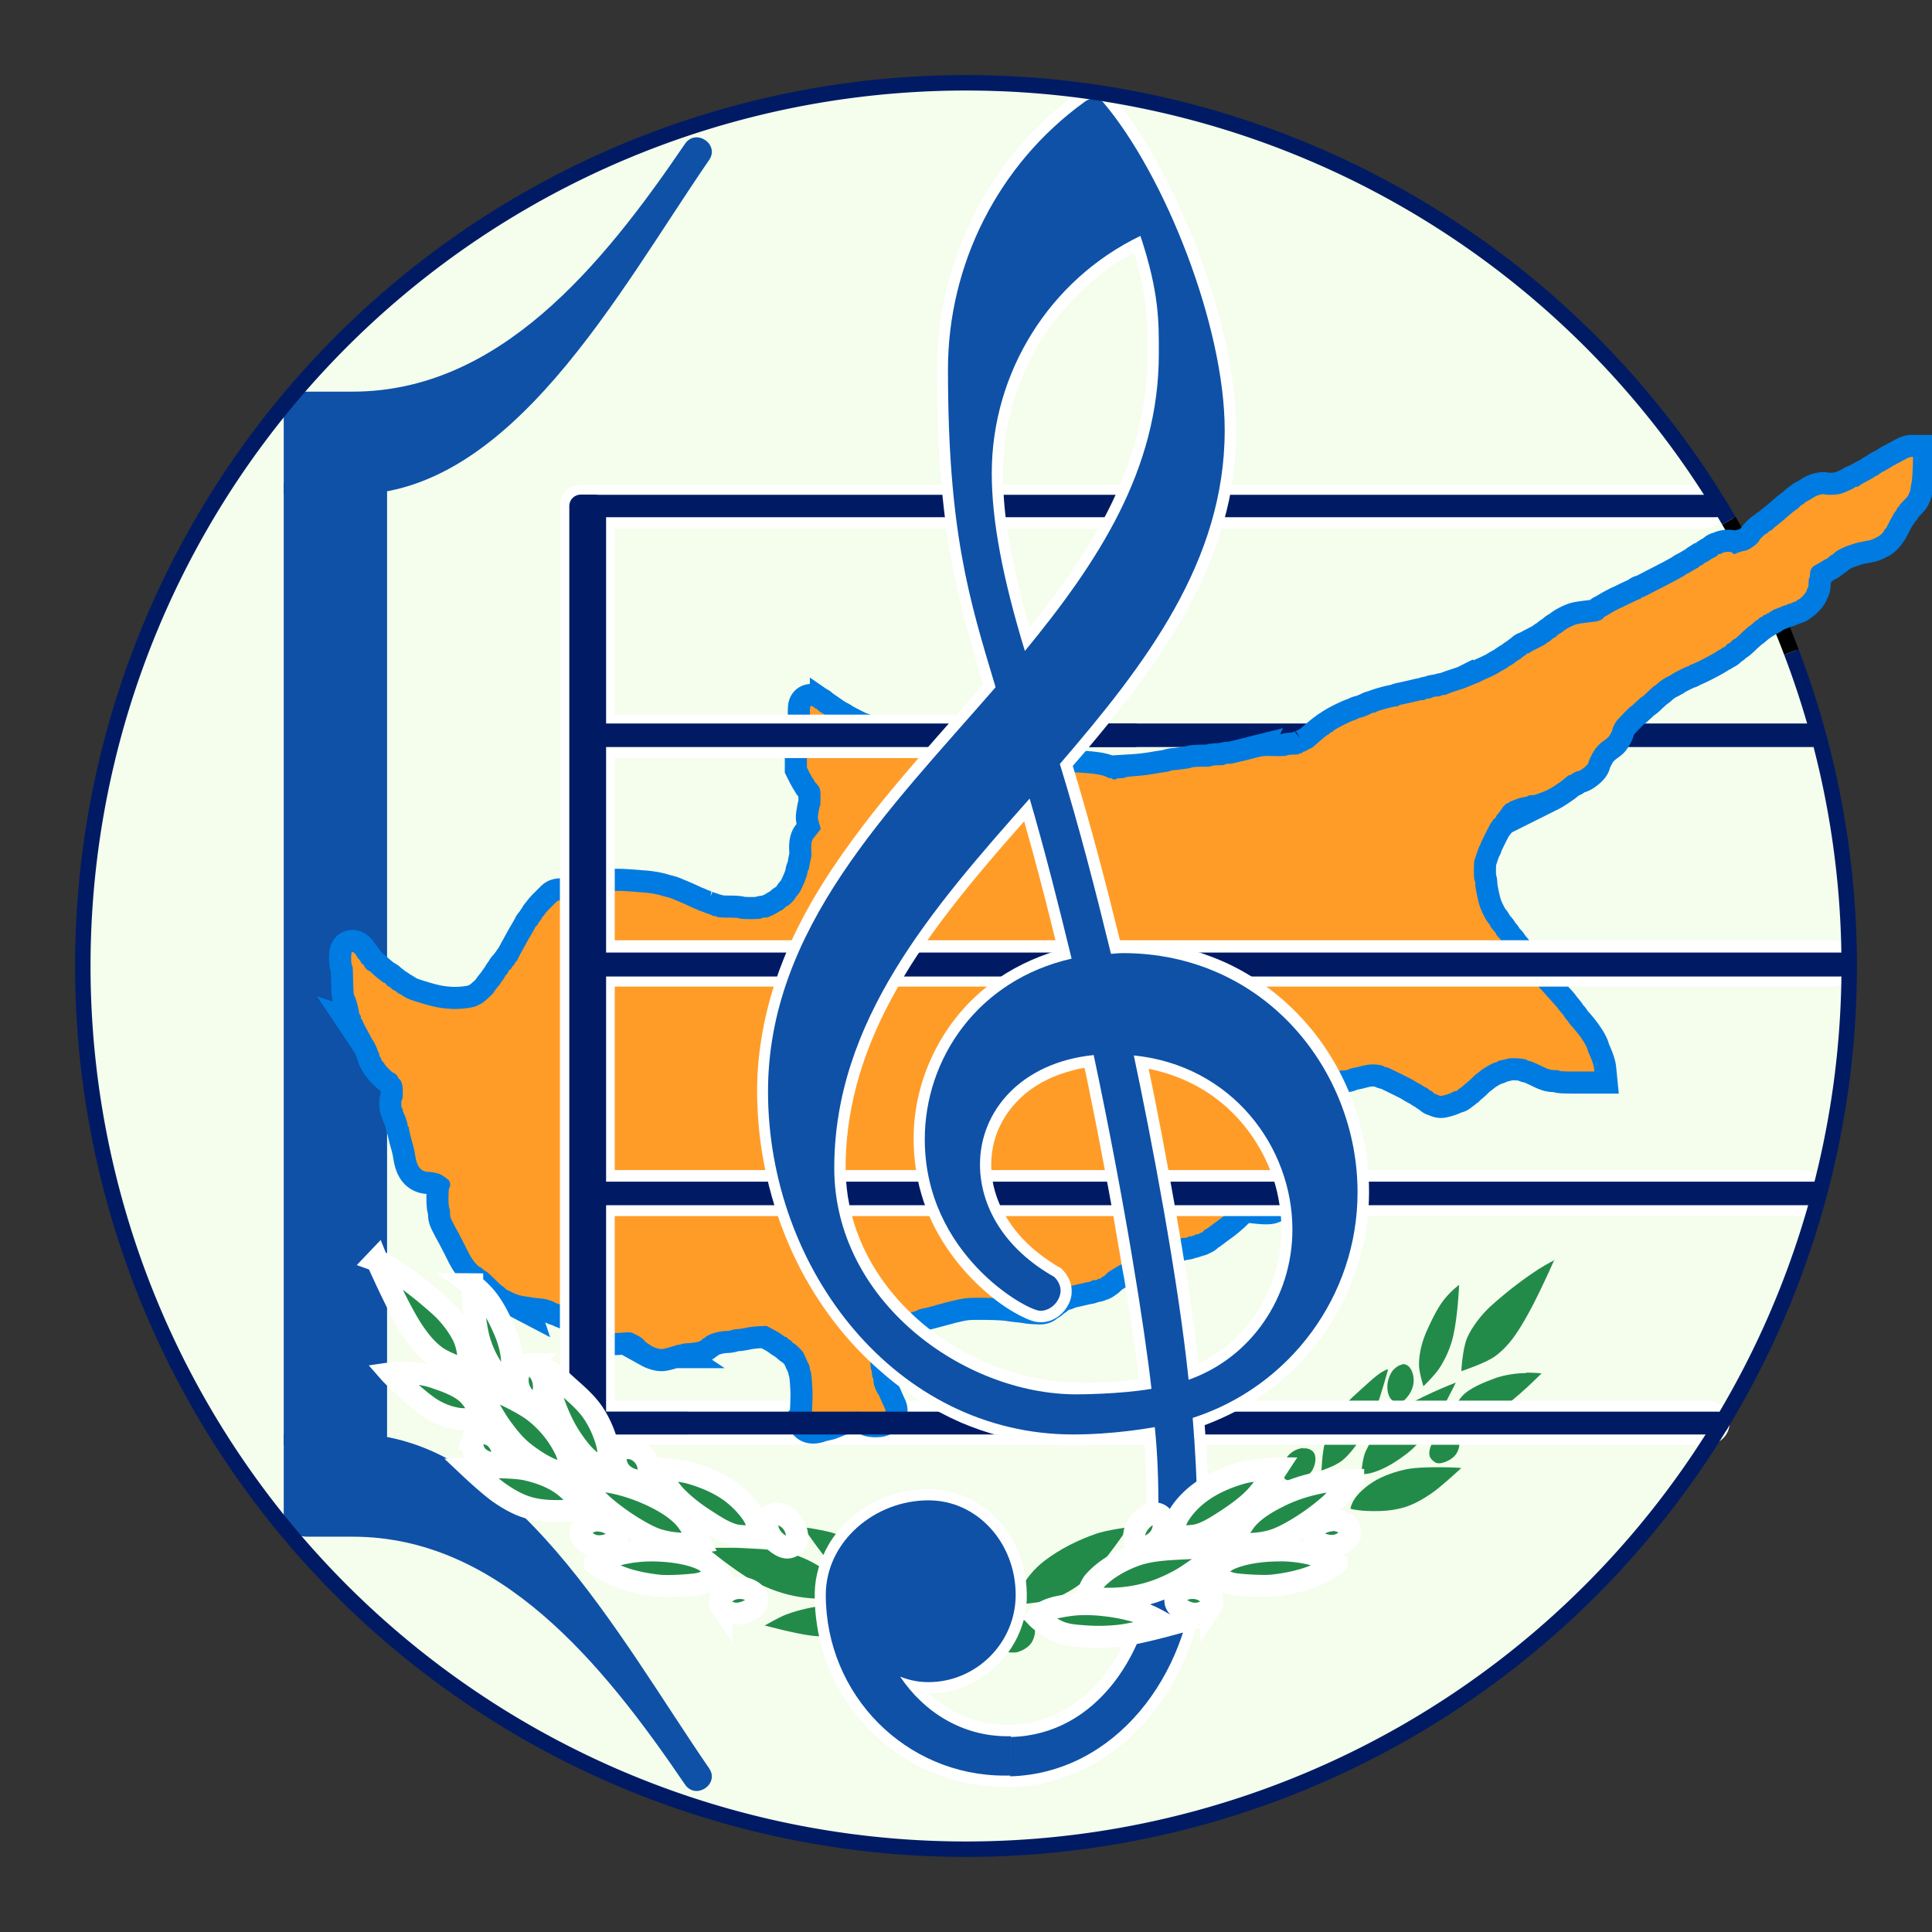 <?xml version="1.0" encoding="UTF-8" standalone="no"?>
<!-- Created with Inkscape (http://www.inkscape.org/) -->

<svg
   width="5.25in"
   height="5.25in"
   viewBox="-0.204 -0.204 5.25 5.25"
   id="SVGRoot"
   version="1.1"
   inkscape:version="1.3.1 (91b66b0, 2023-11-16)"
   sodipodi:docname="choir-accolada.svg"
   inkscape:export-filename="choir-accolada-2-transparent.png"
   inkscape:export-xdpi="600"
   inkscape:export-ydpi="600"
   xmlns:inkscape="http://www.inkscape.org/namespaces/inkscape"
   xmlns:sodipodi="http://sodipodi.sourceforge.net/DTD/sodipodi-0.dtd"
   xmlns:xlink="http://www.w3.org/1999/xlink"
   xmlns="http://www.w3.org/2000/svg"
   xmlns:svg="http://www.w3.org/2000/svg">
  <rect x="-0.204" y="-0.204" width="5.25" height="5.25" fill="#333333" stroke="none"/>
  <sodipodi:namedview
     inkscape:document-units="in"
     inkscape:zoom="1.1662104"
     inkscape:cx="253.38482"
     inkscape:cy="280.39538"
     id="namedview1"
     pagecolor="#ffffff"
     bordercolor="#000000"
     borderopacity="0.25"
     inkscape:showpageshadow="2"
     inkscape:pageopacity="0.0"
     inkscape:pagecheckerboard="0"
     inkscape:deskcolor="#d1d1d1"
     inkscape:window-width="1312"
     inkscape:window-height="909"
     inkscape:window-x="193"
     inkscape:window-y="104"
     inkscape:window-maximized="0"
     inkscape:current-layer="layer1"
     inkscape:export-bgcolor="#fffbe500" />
  <defs
     id="defs1" />
  <g
     inkscape:label="Layer 1"
     inkscape:groupmode="layer"
     id="layer1"
     transform="translate(-1.608,-1.334)">
    <ellipse
       style="fill:#f5fded;fill-opacity:1;stroke:none;stroke-width:0.042;stroke-dasharray:none;stroke-opacity:1;paint-order:stroke markers fill"
       id="path3"
       cx="4.029"
       cy="3.756"
       inkscape:label="backgroup"
       rx="2.413"
       ry="2.418" />
    <path
       id="path160"
       style="display:inline;fill:none;fill-opacity:1;stroke:#000000;stroke-width:0.042;stroke-opacity:1"
       inkscape:label="circle-back"
       d="M 6.102,2.545 A 2.4,2.4 0 0 1 6.272,2.902" />
    <g
       id="g78"
       inkscape:label="olives"
       style="display:none">
      <path
         id="a"
         fill="#4d5b2d"
         d="m 2.428,4.554 c 0,0 0.016,0.036 0.037,0.08 0.021,0.044 0.048,0.096 0.071,0.127 0.015,0.021 0.033,0.041 0.054,0.055 0.027,0.019 0.091,0.04 0.091,0.04 0,0 -0.002,-0.06 -0.016,-0.091 -0.012,-0.028 -0.039,-0.063 -0.062,-0.084 -0.053,-0.048 -0.098,-0.081 -0.13,-0.101 -0.032,-0.021 -0.046,-0.026 -0.046,-0.026 z m 0.259,0.066 c 0,0 0.001,0.026 0.004,0.057 0.003,0.032 0.008,0.07 0.015,0.094 a 0.28,0.28 0 0 0 0.034,0.075 c 0.012,0.019 0.044,0.05 0.044,0.05 0,0 0.012,-0.039 0.012,-0.059 -3.139e-4,-0.03 -0.008,-0.061 -0.02,-0.089 -0.01,-0.024 -0.027,-0.06 -0.047,-0.086 -0.02,-0.026 -0.043,-0.042 -0.043,-0.042 z m -0.223,0.242 c 0,0 0.071,0.072 0.114,0.098 0.02,0.012 0.043,0.021 0.067,0.025 0.022,0.004 0.067,0 0.067,0 0,0 -0.004,-0.028 -0.032,-0.061 -0.02,-0.024 -0.06,-0.039 -0.09,-0.049 -0.058,-0.022 -0.125,-0.013 -0.125,-0.013 z m 0.232,0.024 c 0,0 0.041,0.085 0.069,0.123 0.019,0.026 0.039,0.051 0.064,0.07 0.08,0.062 0.124,0.056 0.124,0.056 0,0 -0.003,-0.043 -0.012,-0.062 -0.019,-0.041 -0.048,-0.077 -0.083,-0.105 -0.047,-0.038 -0.162,-0.082 -0.162,-0.082 z m -0.015,0.232 c 0,0 0.052,0.049 0.081,0.069 0.022,0.015 0.046,0.029 0.071,0.037 0.021,0.007 0.044,0.01 0.067,0.011 0.055,0.002 0.082,-0.006 0.082,-0.006 0,0 -7.25e-5,-0.027 -0.048,-0.064 -0.028,-0.021 -0.063,-0.034 -0.097,-0.042 -0.051,-0.011 -0.156,-0.005 -0.156,-0.005 z m 0.199,-0.268 c 0,0 0.019,0.07 0.032,0.103 0.011,0.029 0.024,0.057 0.041,0.083 0.014,0.021 0.032,0.046 0.052,0.062 0.017,0.013 0.056,0.027 0.056,0.027 0,0 -0.002,-0.05 -0.009,-0.074 -0.008,-0.029 -0.021,-0.058 -0.038,-0.083 -0.022,-0.032 -0.053,-0.056 -0.081,-0.082 -0.039,-0.036 -0.053,-0.036 -0.053,-0.036 z m 0.096,0.301 c 0,0 0.042,0.048 0.066,0.069 0.029,0.025 0.061,0.048 0.094,0.067 0.019,0.011 0.039,0.022 0.061,0.028 0.022,0.006 0.045,0.009 0.067,0.009 0.014,2.784e-4 0.041,-0.004 0.041,-0.004 0,0 -0.025,-0.049 -0.044,-0.069 -0.022,-0.023 -0.05,-0.04 -0.078,-0.054 -0.037,-0.018 -0.076,-0.032 -0.116,-0.04 -0.03,-0.006 -0.091,-0.007 -0.091,-0.007 z m 0.207,-0.032 c 0,0 0.036,0.056 0.059,0.079 0.023,0.023 0.049,0.043 0.077,0.061 0.025,0.016 0.05,0.033 0.078,0.041 0.023,0.006 0.073,0.004 0.073,0.004 0,0 -0.009,-0.04 -0.02,-0.057 -0.016,-0.025 -0.038,-0.047 -0.062,-0.065 -0.032,-0.023 -0.07,-0.039 -0.108,-0.05 -0.031,-0.009 -0.096,-0.013 -0.096,-0.013 z m -0.163,0.259 c 0,0 0.035,0.027 0.091,0.044 0.028,0.008 0.056,0.013 0.085,0.016 0.025,0.002 0.073,-7.732e-4 0.098,-0.004 0.03,-0.004 0.063,-0.024 0.063,-0.024 0,0 -0.022,-0.033 -0.046,-0.044 -0.042,-0.019 -0.103,-0.025 -0.149,-0.024 -0.092,0.003 -0.142,0.036 -0.142,0.036 z m 0.303,-0.043 c 0,0 0.079,0.064 0.12,0.086 0.036,0.02 0.076,0.036 0.116,0.044 0.072,0.015 0.14,0.004 0.14,0.004 0,0 -0.011,-0.032 -0.022,-0.044 -0.029,-0.032 -0.069,-0.055 -0.11,-0.07 -0.047,-0.017 -0.1,-0.017 -0.15,-0.02 -0.029,-0.002 -0.094,0 -0.094,0 z m 0.262,-0.056 c 0,0 0.065,0.098 0.108,0.136 0.028,0.024 0.06,0.045 0.094,0.058 0.03,0.011 0.097,0.016 0.097,0.016 0,0 0.001,-0.022 -0.005,-0.037 -0.013,-0.031 -0.041,-0.063 -0.068,-0.083 -0.042,-0.031 -0.089,-0.055 -0.138,-0.072 -0.028,-0.01 -0.088,-0.018 -0.088,-0.018 z m -0.105,0.267 c 0,0 0.086,0.023 0.129,0.028 0.029,0.003 0.059,0.004 0.088,0.002 0.027,-0.002 0.055,-0.003 0.079,-0.014 0.037,-0.017 0.056,-0.037 0.056,-0.037 -0.021,-0.025 -0.058,-0.031 -0.085,-0.034 -0.032,-0.004 -0.066,-0.003 -0.098,6.644e-4 -0.037,0.004 -0.075,0.012 -0.11,0.025 -0.021,0.008 -0.059,0.03 -0.059,0.03 z m 0.388,-0.024 c 0.006,0.004 0.01,0.007 0.012,0.009 0,0 0.06,0.016 0.09,0.026 0.022,0.008 0.045,0.016 0.065,0.028 0.022,0.014 0.039,0.033 0.057,0.052 0.02,0.021 0.055,0.068 0.055,0.068 l 0.009,0.014 0.007,-3.668e-4 c 0,0 0.004,-0.041 0.01,-0.058 0.006,-0.017 0.025,-0.029 0.025,-0.029 l 3.816e-4,-0.01 c -0.058,-0.035 -0.121,-0.07 -0.182,-0.086 -0.029,-0.007 -0.059,-0.013 -0.089,-0.014 -0.019,-0.001 -0.06,-6.76e-4 -0.06,-6.756e-4 z M 2.69,5.041 c -0.004,0.013 -5.433e-4,0.029 0.007,0.041 0.008,0.012 0.022,0.02 0.037,0.024 0.006,0.002 0.014,0.001 0.02,-0.001 0.007,-0.003 0.013,-0.01 0.015,-0.017 0.003,-0.011 -1.449e-4,-0.024 -0.006,-0.034 -0.006,-0.011 -0.016,-0.021 -0.028,-0.025 -0.01,-0.004 -0.021,-0.005 -0.031,-0.001 -0.006,0.002 -0.012,0.008 -0.014,0.014 z m 0.133,-0.196 c -0.01,0.011 -0.014,0.029 -0.012,0.045 0.002,0.017 0.011,0.032 0.022,0.043 0.005,0.005 0.012,0.009 0.018,0.009 0.008,1.68e-4 0.016,-0.003 0.021,-0.009 0.008,-0.009 0.011,-0.024 0.01,-0.037 -4.66e-4,-0.014 -0.005,-0.029 -0.014,-0.04 -0.007,-0.009 -0.017,-0.016 -0.027,-0.017 -0.007,-7.532e-4 -0.014,0.002 -0.019,0.007 z m 0.16,0.457 c 0.006,0.013 0.02,0.023 0.034,0.027 0.015,0.004 0.033,0.001 0.047,-0.005 0.006,-0.003 0.013,-0.008 0.015,-0.014 0.003,-0.007 0.004,-0.016 0.001,-0.023 -0.005,-0.01 -0.017,-0.018 -0.028,-0.022 -0.013,-0.005 -0.028,-0.005 -0.041,-0.001 -0.011,0.003 -0.021,0.01 -0.027,0.019 -0.003,0.006 -0.005,0.014 -0.002,0.02 z m 0.38,0.193 c 0.008,0.012 0.023,0.019 0.038,0.02 0.015,0.001 0.032,-0.005 0.045,-0.013 0.006,-0.004 0.011,-0.01 0.013,-0.016 0.002,-0.008 0.002,-0.016 -0.003,-0.023 -0.007,-0.009 -0.019,-0.015 -0.031,-0.017 -0.013,-0.002 -0.028,-1.68e-4 -0.04,0.006 -0.01,0.005 -0.019,0.013 -0.023,0.023 -0.002,0.006 -0.002,0.014 0.002,0.02 z M 3.08,5.083 c -0.005,0.014 -5.87e-4,0.032 0.008,0.044 0.009,0.013 0.024,0.022 0.04,0.026 0.007,0.002 0.023,0.002 0.03,-0.002 0.007,-0.004 0.006,-0.01 0.008,-0.018 0.004,-0.012 -1.45e-4,-0.026 -0.006,-0.037 -0.007,-0.012 -0.018,-0.022 -0.031,-0.027 -0.01,-0.004 -0.023,-0.006 -0.034,-0.002 -0.007,0.003 -0.013,0.008 -0.015,0.015 z m 0.413,0.172 c -0.006,0.013 -0.005,0.03 0.002,0.044 0.007,0.014 0.02,0.026 0.034,0.033 0.006,0.003 0.014,0.005 0.02,0.003 0.008,-0.002 0.015,-0.007 0.018,-0.014 0.005,-0.011 0.003,-0.024 -0.001,-0.036 -0.005,-0.013 -0.014,-0.025 -0.026,-0.032 -0.009,-0.006 -0.021,-0.01 -0.032,-0.009 -0.007,0.001 -0.013,0.005 -0.016,0.011 z"
         style="fill:#009350;fill-opacity:1;stroke-width:0.006"
         inkscape:label="olives-left" />
      <use
         xlink:href="#a"
         transform="matrix(-1,0,0,1,8.057,-1.1e-7)"
         id="use2"
         x="0"
         y="0"
         style="fill:#009350;fill-opacity:1"
         inkscape:label="olives-right" />
    </g>
    <g
       id="g255"
       inkscape:label="olives-back"
       style="fill:#238b49;fill-opacity:1">
      <path
         style="fill:#238b49;fill-opacity:1;stroke-width:0.006"
         d="m 3.7,5.489 c -0.016,2.318e-4 -0.033,0.002 -0.049,0.003 -0.037,0.004 -0.075,0.012 -0.11,0.025 -0.021,0.008 -0.058,0.03 -0.059,0.03 1.78e-4,4.7e-5 0.085,0.023 0.129,0.028 0.029,0.003 0.059,0.004 0.088,0.002 0.027,-0.002 0.055,-0.003 0.079,-0.014 0.037,-0.017 0.056,-0.037 0.056,-0.037 -0.021,-0.025 -0.058,-0.031 -0.085,-0.034 -0.016,-0.002 -0.033,-0.003 -0.049,-0.003 z"
         id="path249" />
      <path
         style="fill:#238b49;fill-opacity:1;stroke-width:0.006"
         d="m 3.361,5.336 c -0.02,1.96e-4 -0.036,5.887e-4 -0.036,5.901e-4 1.422e-4,1.141e-4 0.079,0.064 0.12,0.086 0.036,0.02 0.076,0.036 0.116,0.044 0.072,0.015 0.14,0.004 0.14,0.004 0,0 -0.011,-0.032 -0.022,-0.044 -0.029,-0.032 -0.069,-0.055 -0.11,-0.07 -0.047,-0.017 -0.1,-0.017 -0.15,-0.02 -0.014,-7.85e-4 -0.038,-7.863e-4 -0.058,-5.901e-4 z"
         id="path241" />
      <path
         style="fill:#238b49;fill-opacity:1;stroke-width:0.006"
         d="m 4.47,5.28 c -7.09e-5,9.5e-6 -0.06,0.008 -0.088,0.018 -0.049,0.017 -0.097,0.041 -0.138,0.072 -0.027,0.02 -0.055,0.052 -0.068,0.083 -0.006,0.015 -0.005,0.037 -0.005,0.037 0,0 0.067,-0.005 0.097,-0.016 0.034,-0.013 0.067,-0.034 0.094,-0.058 0.043,-0.038 0.108,-0.136 0.108,-0.136 z"
         id="path240" />
      <path
         style="fill:#238b49;fill-opacity:1;stroke-width:0.006"
         d="m 3.587,5.28 c 9.54e-5,1.438e-4 0.065,0.098 0.108,0.136 0.028,0.024 0.06,0.045 0.094,0.058 0.03,0.011 0.097,0.016 0.097,0.016 0,0 0.001,-0.022 -0.005,-0.037 -0.013,-0.031 -0.041,-0.063 -0.068,-0.083 -0.042,-0.031 -0.089,-0.055 -0.138,-0.072 -0.028,-0.01 -0.088,-0.018 -0.088,-0.018 z"
         id="path238" />
      <path
         style="fill:#238b49;fill-opacity:1;stroke-width:0.006"
         d="m 5.316,5.117 c -0.033,-1.75e-4 -0.072,0.001 -0.097,0.007 -0.034,0.008 -0.069,0.021 -0.097,0.042 -0.048,0.036 -0.048,0.064 -0.048,0.064 0,0 0.027,0.008 0.082,0.006 0.023,-9.2e-4 0.045,-0.004 0.067,-0.011 0.025,-0.008 0.049,-0.022 0.071,-0.037 0.029,-0.02 0.081,-0.069 0.081,-0.069 -6e-7,0 -0.026,-0.002 -0.059,-0.002 z"
         id="path226" />
      <path
         style="fill:#238b49;fill-opacity:1;stroke-width:0.006"
         d="m 4.945,5.065 c -0.006,3.55e-4 -0.012,0.002 -0.017,0.004 -0.013,0.005 -0.024,0.015 -0.031,0.027 -0.006,0.011 -0.01,0.025 -0.006,0.037 0.002,0.008 9.019e-4,0.015 0.008,0.018 0.006,0.003 0.023,0.003 0.03,0.002 0.015,-0.004 0.031,-0.013 0.04,-0.026 0.008,-0.013 0.012,-0.03 0.008,-0.044 l -2.03e-5,2.04e-5 c -0.002,-0.007 -0.009,-0.013 -0.015,-0.015 -0.005,-0.002 -0.011,-0.003 -0.017,-0.002 z"
         id="path224" />
      <path
         style="fill:#238b49;fill-opacity:1;stroke-width:0.006"
         d="m 5.338,5.024 c -0.005,3.213e-4 -0.011,0.002 -0.015,0.004 -0.012,0.005 -0.022,0.014 -0.028,0.025 -0.005,0.01 -0.009,0.023 -0.006,0.034 0.002,0.007 0.009,0.013 0.015,0.017 0.006,0.003 0.013,0.003 0.02,0.001 0.014,-0.004 0.029,-0.012 0.037,-0.024 0.008,-0.012 0.011,-0.028 0.007,-0.041 h 4.06e-5 c -0.002,-0.006 -0.008,-0.012 -0.014,-0.014 -0.005,-0.002 -0.01,-0.003 -0.016,-0.002 z"
         id="path222" />
      <path
         style="fill:#238b49;fill-opacity:1;stroke-width:0.006"
         d="m 5.36,4.887 c -5.16e-5,2.05e-5 -0.115,0.044 -0.162,0.082 -0.035,0.028 -0.064,0.064 -0.083,0.105 -0.009,0.019 -0.012,0.062 -0.012,0.062 0,0 0.044,0.006 0.124,-0.056 0.025,-0.019 0.045,-0.044 0.064,-0.07 0.028,-0.038 0.069,-0.123 0.069,-0.123 z"
         id="path220" />
      <path
         style="fill:#238b49;fill-opacity:1;stroke-width:0.006"
         d="m 5.551,4.861 c -0.024,4.75e-4 -0.055,0.004 -0.084,0.014 -0.029,0.011 -0.069,0.026 -0.09,0.049 -0.028,0.033 -0.032,0.061 -0.032,0.061 0,0 0.045,0.004 0.067,0 0.023,-0.004 0.046,-0.013 0.067,-0.025 0.043,-0.026 0.114,-0.098 0.114,-0.098 -2.88e-5,-3.9e-6 -0.017,-0.002 -0.041,-0.002 z"
         id="path218" />
      <path
         style="fill:#238b49;fill-opacity:1;stroke-width:0.006"
         d="m 5.176,4.851 c -2e-6,0 -0.014,-1.099e-4 -0.053,0.036 -0.028,0.026 -0.059,0.05 -0.081,0.082 -0.017,0.025 -0.03,0.054 -0.038,0.083 -0.007,0.024 -0.009,0.074 -0.009,0.074 0,0 0.039,-0.013 0.056,-0.027 0.02,-0.016 0.038,-0.041 0.052,-0.062 0.017,-0.026 0.03,-0.054 0.041,-0.083 0.013,-0.033 0.032,-0.103 0.032,-0.103 z"
         id="path216" />
      <path
         style="fill:#238b49;fill-opacity:1;stroke-width:0.006"
         d="m 5.215,4.838 c -0.01,0.001 -0.02,0.009 -0.027,0.017 -0.008,0.011 -0.013,0.026 -0.014,0.04 -4.2e-4,0.013 0.002,0.028 0.01,0.037 0.005,0.006 0.014,0.009 0.021,0.009 0.007,-8e-5 0.013,-0.004 0.018,-0.009 0.011,-0.011 0.02,-0.027 0.022,-0.043 0.002,-0.016 -0.002,-0.034 -0.012,-0.045 l -2.03e-5,-2.03e-5 c -0.005,-0.005 -0.012,-0.008 -0.019,-0.007 z"
         id="path214" />
      <path
         style="fill:#238b49;fill-opacity:1;stroke-width:0.006"
         d="m 5.37,4.621 c -3.66e-5,2.56e-5 -0.023,0.016 -0.043,0.042 -0.02,0.026 -0.036,0.062 -0.047,0.086 -0.012,0.028 -0.02,0.059 -0.02,0.089 -2.12e-4,0.02 0.012,0.059 0.012,0.059 0,0 0.032,-0.031 0.044,-0.05 a 0.28,0.28 0 0 0 0.034,-0.075 c 0.007,-0.025 0.012,-0.062 0.015,-0.094 0.003,-0.032 0.004,-0.057 0.004,-0.057 z"
         id="path211" />
      <path
         style="fill:#238b49;fill-opacity:1;stroke-width:0.006"
         d="m 5.629,4.554 c 1e-6,0 -0.014,0.006 -0.046,0.026 -0.032,0.021 -0.077,0.053 -0.13,0.101 -0.023,0.021 -0.05,0.056 -0.062,0.084 -0.013,0.03 -0.016,0.091 -0.016,0.091 0,0 0.064,-0.021 0.091,-0.04 0.021,-0.015 0.039,-0.035 0.054,-0.056 0.023,-0.032 0.05,-0.083 0.071,-0.127 0.021,-0.044 0.037,-0.08 0.037,-0.08 z"
         id="path209" />
      <path
         style="fill:#238b49;fill-opacity:1;stroke-width:0.006"
         d="m 4.183,5.532 c -0.006,3.55e-4 -0.012,0.002 -0.017,0.004 -0.013,0.005 -0.024,0.015 -0.031,0.027 -0.006,0.011 -0.01,0.025 -0.006,0.037 0.002,0.008 9.019e-4,0.015 0.008,0.018 0.006,0.003 0.023,0.003 0.03,0.002 0.015,-0.004 0.031,-0.013 0.04,-0.026 0.008,-0.013 0.012,-0.03 0.008,-0.044 l -2.03e-5,2.04e-5 c -0.002,-0.007 -0.009,-0.013 -0.015,-0.015 -0.005,-0.002 -0.011,-0.003 -0.017,-0.002 z"
         id="path290" />
    </g>
    <g
       id="g69"
       inkscape:label="accolada"
       transform="matrix(4,0,0,4,0.415,-0.082)"
       style="fill:#0e51a7;fill-opacity:1">
      <g
         transform="matrix(0.156,0,0,0.156,0.44,0.604)"
         id="g7"
         style="fill:#0e51a7;fill-opacity:1">
        <path
           transform="scale(0.004,-0.004)"
           d="m 0,-56 v 87 c 0,14 11,25 25,25 h 50 c 159,0 271,136 362,270 12,17 38,-1 26,-18 C 364,164 248,-56 75,-56 Z"
           fill="currentColor"
           id="path5"
           style="fill:#0e51a7;fill-opacity:1" />
      </g>
      <g
         transform="matrix(0.156,0,0,0.156,0.44,1.312)"
         id="g8"
         style="fill:#0e51a7;fill-opacity:1">
        <path
           transform="scale(0.004,-0.004)"
           d="m 0,56 h 75 c 173,0 289,-220 388,-364 12,-17 -14,-35 -26,-18 C 346,-192 234,-56 75,-56 H 25 C 11,-56 0,-45 0,-31 Z"
           fill="currentColor"
           id="path6"
           style="fill:#0e51a7;fill-opacity:1" />
      </g>
      <g
         transform="matrix(0.156,0,0,0.156,0.44,0.958)"
         id="g9"
         style="fill:#0e51a7;fill-opacity:1"
         inkscape:label="g9">
        <rect
           x="0"
           y="-2.095"
           width="0.45"
           height="4.19"
           ry="0"
           fill="currentColor"
           id="rect7"
           style="fill:#0e51a7;fill-opacity:1" />
      </g>
    </g>
    <line
       stroke-linejoin="round"
       stroke-linecap="round"
       stroke-width="0.064"
       stroke="currentColor"
       x1="3.022"
       y1="3.128"
       x2="6.333"
       y2="3.128"
       id="line4"
       style="display:inline;stroke:#001b64;stroke-opacity:1"
       inkscape:label="line4" />
    <line
       stroke-linejoin="round"
       stroke-linecap="round"
       stroke-width="0.1"
       stroke="currentColor"
       x1="2.996"
       y1="4.996"
       x2="6.044"
       y2="4.996"
       id="line76"
       style="display:inline;stroke:#ffffff;stroke-width:0.12;stroke-dasharray:none;stroke-opacity:1"
       inkscape:label="line1-border" />
    <path
       fill="#d67900"
       d="m 3.612,4.983 c -0.002,-0.002 -0.002,-0.01 -0.001,-0.027 5.555e-4,-0.013 0.001,-0.029 0.001,-0.035 2.173e-4,-0.018 -0.003,-0.06 -0.005,-0.064 -0.001,-0.002 -0.002,-0.006 -0.002,-0.008 0,-0.002 -0.002,-0.008 -0.003,-0.011 -0.002,-0.004 -0.006,-0.012 -0.008,-0.017 a 0.449,0.449 0 0 0 -0.007,-0.015 c -0.003,-0.006 -0.023,-0.025 -0.025,-0.025 -0.001,0 -0.004,-0.002 -0.006,-0.005 -0.002,-0.003 -0.005,-0.005 -0.006,-0.005 -0.001,0 -0.004,-0.002 -0.005,-0.004 -0.002,-0.002 -0.004,-0.004 -0.006,-0.004 -0.001,0 -0.004,-0.001 -0.006,-0.003 -0.008,-0.006 -0.017,-0.012 -0.031,-0.019 l -0.015,-0.008 -0.019,8.132e-4 c -0.01,4.544e-4 -0.026,0.002 -0.035,0.004 -0.009,0.002 -0.021,0.004 -0.027,0.004 -0.006,4.704e-4 -0.013,0.002 -0.015,0.003 -0.002,9.248e-4 -0.009,0.002 -0.015,0.002 -0.021,0.001 -0.046,0.009 -0.054,0.016 -0.002,0.002 -0.005,0.004 -0.006,0.004 -0.001,0 -0.003,0.002 -0.005,0.004 -0.004,0.005 -0.017,0.008 -0.036,0.009 -0.009,4.216e-4 -0.017,0.002 -0.018,0.002 -9.468e-4,9.308e-4 -0.004,0.002 -0.006,0.002 -0.003,1.2e-5 -0.008,0.001 -0.013,0.003 -0.01,0.003 -0.026,0.008 -0.034,0.009 -0.007,0.001 -0.02,-0.003 -0.029,-0.008 a 0.305,0.305 0 0 0 -0.011,-0.007 c -0.002,-0.001 -0.007,-0.005 -0.01,-0.009 -0.007,-0.007 -0.012,-0.01 -0.02,-0.014 a 0.594,0.594 0 0 1 -0.01,-0.005 c -0.005,-0.002 -0.009,-0.003 -0.023,-0.002 -0.023,0.002 -0.03,0.002 -0.039,-2.176e-4 -0.01,-0.002 -0.024,-0.015 -0.024,-0.022 0,-0.008 -0.024,-0.027 -0.033,-0.027 -0.002,0 -0.006,-7.844e-4 -0.009,-0.002 l -0.029,-0.009 c -0.013,-0.004 -0.029,-0.01 -0.035,-0.013 -0.006,-0.003 -0.012,-0.005 -0.013,-0.005 -0.001,-6.8e-6 -0.005,-0.002 -0.009,-0.004 -0.004,-0.002 -0.008,-0.004 -0.009,-0.004 -0.001,0 -0.004,-7.536e-4 -0.006,-0.002 -0.002,-9.256e-4 -0.011,-0.003 -0.021,-0.004 -0.01,-0.001 -0.021,-0.002 -0.025,-0.003 -0.004,-5.92e-4 -0.012,-0.002 -0.019,-0.003 -0.015,-0.002 -0.025,-0.006 -0.035,-0.011 a 0.374,0.374 0 0 0 -0.012,-0.006 c -0.003,-0.001 -0.006,-0.004 -0.008,-0.006 -0.002,-0.002 -0.004,-0.004 -0.005,-0.004 -0.001,0 -0.011,-0.009 -0.022,-0.02 -0.011,-0.011 -0.021,-0.02 -0.022,-0.02 -0.001,-1.24e-5 -0.005,-0.003 -0.009,-0.006 -0.004,-0.004 -0.007,-0.006 -0.008,-0.006 -0.003,0 -0.016,-0.013 -0.022,-0.023 -0.004,-0.005 -0.012,-0.021 -0.019,-0.035 -0.007,-0.014 -0.015,-0.029 -0.017,-0.033 -0.002,-0.004 -0.009,-0.016 -0.014,-0.026 -0.009,-0.017 -0.01,-0.02 -0.01,-0.03 0,-0.007 -9.418e-4,-0.012 -0.002,-0.014 -0.003,-0.003 -0.003,-0.052 4.84e-5,-0.055 0.003,-0.003 0.003,-0.014 -5.241e-4,-0.019 -0.003,-0.004 -0.014,-0.012 -0.023,-0.017 -0.006,-0.003 -0.023,-0.007 -0.032,-0.007 -0.021,-1.692e-4 -0.032,-0.013 -0.037,-0.043 -0.002,-0.013 -0.004,-0.023 -0.011,-0.047 -0.003,-0.012 -0.006,-0.024 -0.006,-0.027 -2.41e-5,-0.003 -8.451e-4,-0.005 -0.002,-0.006 -10e-4,-6.16e-4 -0.002,-0.003 -0.002,-0.005 0,-0.005 -0.006,-0.023 -0.011,-0.033 a 0.018,0.018 0 0 1 -0.002,-0.007 c 0,-0.002 -8.137e-4,-0.004 -0.002,-0.005 -0.001,-6.22e-4 -0.002,-0.006 -0.002,-0.012 0,-0.006 8.137e-4,-0.011 0.002,-0.012 0.001,-6.268e-4 0.002,-0.009 0.002,-0.02 0,-0.019 -0.003,-0.03 -0.01,-0.036 -0.002,-0.001 -0.003,-0.003 -0.003,-0.004 0,-0.003 -0.009,-0.012 -0.012,-0.012 -0.003,0 -0.025,-0.022 -0.025,-0.025 0,-0.001 -0.002,-0.003 -0.004,-0.005 -0.002,-0.002 -0.004,-0.006 -0.005,-0.008 -6.351e-4,-0.003 -0.002,-0.006 -0.003,-0.006 -9.224e-4,-5.756e-4 -0.002,-0.003 -0.002,-0.006 0,-0.003 -8.163e-4,-0.006 -0.002,-0.006 -10e-4,-6.164e-4 -0.002,-0.003 -0.002,-0.004 -2.4e-5,-0.003 -0.009,-0.023 -0.013,-0.028 -0.001,-0.002 -0.003,-0.005 -0.005,-0.008 a 0.116,0.116 0 0 0 -0.004,-0.008 0.25,0.25 0 0 1 -0.005,-0.009 c -0.002,-0.004 -0.006,-0.011 -0.009,-0.017 -0.003,-0.006 -0.006,-0.012 -0.006,-0.013 0,-0.001 -8.138e-4,-0.003 -0.002,-0.003 -0.001,0 -0.002,-0.002 -0.002,-0.005 0,-0.003 -7.244e-4,-0.006 -0.002,-0.006 -8.933e-4,-5.556e-4 -0.002,-0.004 -0.003,-0.008 -0.002,-0.015 -0.01,-0.042 -0.013,-0.046 -0.002,-0.002 -0.002,-0.014 -0.003,-0.041 -4.781e-4,-0.027 -0.001,-0.039 -0.003,-0.041 -0.003,-0.003 -0.003,-0.033 -4.635e-4,-0.035 0.003,-0.002 0.009,0.003 0.013,0.01 0.002,0.004 0.005,0.008 0.007,0.01 0.002,0.002 0.004,0.004 0.004,0.006 0,0.001 0.002,0.004 0.005,0.006 0.003,0.002 0.005,0.005 0.005,0.006 0,0.002 0.009,0.012 0.012,0.012 8.451e-4,0 0.006,0.004 0.011,0.009 0.012,0.011 0.029,0.024 0.031,0.024 8.862e-4,0 0.004,0.002 0.006,0.005 0.002,0.003 0.005,0.005 0.006,0.005 0.001,0 0.004,0.002 0.007,0.005 0.003,0.003 0.006,0.005 0.007,0.005 8.815e-4,0 0.004,0.002 0.008,0.005 0.003,0.003 0.007,0.005 0.007,0.005 7.606e-4,0 0.005,0.002 0.009,0.005 0.011,0.007 0.017,0.01 0.04,0.017 0.045,0.014 0.061,0.017 0.093,0.019 0.025,0.001 0.057,-0.003 0.068,-0.008 a 0.539,0.539 0 0 1 0.012,-0.006 c 0.007,-0.003 0.035,-0.029 0.036,-0.033 2.41e-5,-0.001 0.004,-0.006 0.008,-0.011 0.004,-0.005 0.008,-0.009 0.008,-0.01 0,-6.952e-4 0.003,-0.005 0.006,-0.009 0.003,-0.004 0.006,-0.008 0.006,-0.009 2.41e-5,-8.032e-4 0.002,-0.004 0.005,-0.007 0.003,-0.003 0.005,-0.007 0.005,-0.008 0,-0.001 0.002,-0.004 0.005,-0.006 0.003,-0.002 0.005,-0.005 0.005,-0.006 0,-0.001 0.002,-0.004 0.004,-0.005 0.002,-0.002 0.004,-0.004 0.004,-0.006 0,-0.001 0.001,-0.003 0.003,-0.004 0.001,-0.001 0.005,-0.006 0.007,-0.012 0.003,-0.005 0.006,-0.012 0.008,-0.015 0.002,-0.003 0.006,-0.011 0.01,-0.018 0.004,-0.007 0.008,-0.015 0.01,-0.018 0.007,-0.012 0.017,-0.029 0.017,-0.03 0,-7.5e-4 0.002,-0.003 0.004,-0.005 0.002,-0.002 0.004,-0.004 0.004,-0.005 0,-0.001 0.002,-0.004 0.005,-0.008 0.003,-0.003 0.005,-0.007 0.005,-0.008 0,-9.131e-4 0.002,-0.003 0.004,-0.005 0.002,-0.002 0.004,-0.004 0.004,-0.005 0,-0.001 0.006,-0.008 0.013,-0.015 0.007,-0.007 0.015,-0.015 0.018,-0.018 0.004,-0.004 0.006,-0.005 0.018,-0.005 0.007,0 0.014,7.431e-4 0.015,0.002 9.538e-4,9.057e-4 0.005,0.002 0.009,0.003 0.004,4.825e-4 0.008,0.002 0.009,0.003 0.003,0.003 0.025,0.002 0.034,-0.002 0.004,-0.001 0.011,-0.005 0.017,-0.008 0.006,-0.003 0.012,-0.005 0.013,-0.005 0.001,0 0.003,-6.636e-4 0.003,-0.001 0.001,-0.003 0.028,-0.015 0.037,-0.017 0.007,-0.001 0.016,-0.001 0.034,-4.92e-5 0.014,0.001 0.031,0.002 0.039,0.003 0.021,0.001 0.04,0.004 0.055,0.008 0.007,0.002 0.017,0.005 0.022,0.006 0.004,0.001 0.012,0.004 0.016,0.006 0.005,0.002 0.01,0.004 0.012,0.005 0.006,0.002 0.032,0.014 0.038,0.017 0.003,0.001 0.006,0.003 0.007,0.003 0.001,0 0.004,0.001 0.005,0.002 0.001,0.001 0.003,0.002 0.004,0.002 0.001,1.69e-4 0.006,0.002 0.014,0.005 a 0.162,0.162 0 0 0 0.013,0.005 c 0.004,0.001 0.009,0.003 0.01,0.004 0.002,8.809e-4 0.005,0.002 0.008,0.002 0.002,0 0.005,8.207e-4 0.006,0.002 6.761e-4,0.001 0.013,0.002 0.03,0.002 0.017,0 0.029,7.374e-4 0.03,0.002 6.641e-4,0.001 0.013,0.002 0.03,0.002 0.017,0 0.029,-7.249e-4 0.03,-0.002 6.156e-4,-10e-4 0.005,-0.002 0.009,-0.002 0.004,0 0.01,-7.25e-4 0.011,-0.002 0.002,-8.887e-4 0.006,-0.003 0.009,-0.004 0.003,-0.001 0.01,-0.005 0.015,-0.008 0.005,-0.003 0.01,-0.006 0.011,-0.006 7.848e-4,0 0.004,-0.003 0.008,-0.006 0.003,-0.004 0.007,-0.006 0.008,-0.006 0.003,0 0.021,-0.019 0.021,-0.021 0,-0.001 0.002,-0.004 0.005,-0.007 0.003,-0.003 0.006,-0.008 0.008,-0.011 0.011,-0.021 0.02,-0.045 0.02,-0.051 0,-0.002 7.847e-4,-0.005 0.002,-0.006 9.611e-4,-9.658e-4 0.003,-0.008 0.004,-0.015 0.001,-0.008 0.003,-0.016 0.004,-0.02 0.001,-0.003 0.001,-0.012 5.723e-4,-0.02 -0.001,-0.016 7.486e-4,-0.027 0.006,-0.033 0.002,-0.002 0.004,-0.004 0.004,-0.005 0,-6.402e-4 0.004,-0.005 0.008,-0.01 0.006,-0.007 0.008,-0.01 0.007,-0.013 a 0.515,0.515 0 0 0 -0.004,-0.014 c -0.002,-0.006 -0.003,-0.012 -0.003,-0.015 -2.41e-5,-0.006 0.004,-0.029 0.006,-0.032 6.11e-4,-9.899e-4 0.001,-0.011 0.001,-0.022 1.209e-4,-0.022 -9.658e-4,-0.026 -0.011,-0.037 -0.003,-0.003 -0.006,-0.007 -0.006,-0.008 0,-8.327e-4 -0.001,-0.003 -0.003,-0.005 -0.002,-0.002 -0.006,-0.01 -0.01,-0.017 l -0.007,-0.014 2.42e-5,-0.039 c 2.41e-5,-0.021 7.655e-4,-0.04 0.002,-0.043 0.003,-0.007 0.006,-0.041 0.006,-0.064 1.93e-4,-0.02 4.782e-4,-0.021 0.004,-0.021 0.002,0 0.006,0.002 0.008,0.004 0.003,0.003 0.006,0.004 0.007,0.004 0.001,0 0.002,7.251e-4 0.002,0.002 0,8.865e-4 0.003,0.003 0.006,0.005 0.003,0.002 0.01,0.006 0.014,0.009 0.005,0.004 0.009,0.007 0.011,0.008 0.002,6.453e-4 0.005,0.003 0.008,0.005 a 0.089,0.089 0 0 0 0.012,0.007 c 0.004,0.002 0.008,0.004 0.009,0.005 0.004,0.004 0.054,0.029 0.057,0.029 0.002,0 0.004,7.19e-4 0.005,0.002 0.002,0.002 0.022,0.009 0.029,0.011 0.003,5.064e-4 0.005,0.002 0.006,0.003 5.432e-4,8.816e-4 0.003,0.002 0.005,0.002 a 0.028,0.028 0 0 1 0.009,0.002 c 0.008,0.003 0.035,0.011 0.041,0.012 0.004,6.446e-4 0.027,0.002 0.053,0.002 0.044,0.001 0.061,0.003 0.086,0.009 0.009,0.002 0.022,0.005 0.029,0.006 0.003,5.237e-4 0.007,0.002 0.009,0.003 0.002,8.565e-4 0.007,0.002 0.011,0.003 0.004,5.421e-4 0.013,0.002 0.02,0.004 0.007,0.002 0.016,0.003 0.02,0.004 0.004,4.823e-4 0.009,0.002 0.011,0.002 0.002,8.639e-4 0.008,0.002 0.013,0.003 0.005,6.041e-4 0.013,0.002 0.018,0.003 0.005,9.542e-4 0.016,0.003 0.025,0.004 0.009,0.001 0.017,0.003 0.019,0.004 0.002,8.505e-4 0.008,0.002 0.014,0.003 l 0.021,0.002 c 0.006,5.429e-4 0.012,0.002 0.014,0.003 0.002,9.227e-4 0.01,0.002 0.017,0.002 0.007,4.462e-4 0.022,0.002 0.032,0.004 0.01,0.002 0.025,0.003 0.034,0.004 0.009,4.462e-4 0.017,0.002 0.019,0.002 0.002,9.185e-4 0.012,0.002 0.022,0.003 0.051,0.003 0.073,0.006 0.087,0.013 0.003,0.002 0.008,0.003 0.01,0.003 0.002,0 0.005,8.147e-4 0.005,0.002 0.001,0.002 0.009,0.002 0.011,0 6.156e-4,-9.946e-4 0.006,-0.002 0.012,-0.002 0.006,0 0.011,-7.678e-4 0.012,-0.002 9.464e-4,-9.351e-4 0.01,-0.002 0.019,-0.003 a 0.58,0.58 0 0 0 0.067,-0.008 c 0.01,-0.002 0.021,-0.003 0.025,-0.004 0.005,-5.025e-4 0.01,-0.002 0.012,-0.003 0.002,-8.819e-4 0.008,-0.002 0.013,-0.002 0.019,-0.002 0.042,-0.005 0.045,-0.007 0.002,-9.053e-4 0.014,-0.002 0.028,-0.002 0.014,0 0.025,-7.526e-4 0.026,-0.002 6.152e-4,-0.001 0.009,-0.002 0.018,-0.002 0.009,0 0.018,-8.135e-4 0.018,-0.002 6.228e-4,-9.957e-4 0.005,-0.002 0.01,-0.002 0.005,0 0.012,-7.849e-4 0.015,-0.002 0.003,-9.538e-4 0.013,-0.003 0.021,-0.005 a 1.092,1.092 0 0 0 0.036,-0.009 c 0.019,-0.005 0.022,-0.006 0.052,-0.005 0.023,3.019e-4 0.033,-2.175e-4 0.035,-0.002 0.002,-0.001 0.01,-0.002 0.018,-0.002 0.008,0 0.014,-8.213e-4 0.015,-0.002 6.16e-4,-10e-4 0.003,-0.002 0.005,-0.002 0.002,0 0.004,-8.135e-4 0.004,-0.002 0,-0.001 0.001,-0.002 0.003,-0.002 0.002,-7.3e-5 0.006,-0.002 0.009,-0.004 a 0.089,0.089 0 0 1 0.01,-0.005 c 0.002,-0.001 0.006,-0.003 0.008,-0.005 0.02,-0.018 0.036,-0.031 0.037,-0.031 9.056e-4,0 0.004,-0.002 0.006,-0.004 0.002,-0.003 0.005,-0.004 0.006,-0.004 0.001,0 0.003,-0.001 0.004,-0.003 0.002,-0.002 0.008,-0.006 0.027,-0.016 0.008,-0.004 0.027,-0.013 0.029,-0.013 8.084e-4,-5.9e-6 0.005,-0.002 0.01,-0.004 0.005,-0.003 0.01,-0.004 0.011,-0.004 0.002,0 0.02,-0.007 0.027,-0.011 0.002,-9.351e-4 0.005,-0.002 0.007,-0.002 0.002,0 0.005,-7.015e-4 0.006,-0.002 0.004,-0.003 0.047,-0.015 0.055,-0.015 0.003,0 0.006,-7.285e-4 0.006,-0.002 5.484e-4,-8.861e-4 0.004,-0.002 0.008,-0.003 0.007,-9.773e-4 0.036,-0.008 0.045,-0.01 0.003,-9.606e-4 0.009,-0.002 0.012,-0.002 0.004,0 0.007,-8.135e-4 0.008,-0.002 6.236e-4,-10e-4 0.003,-0.002 0.006,-0.002 0.003,0 0.008,-0.001 0.012,-0.003 0.004,-0.002 0.01,-0.003 0.015,-0.003 0.005,0 0.009,-8.203e-4 0.009,-0.002 6.236e-4,-9.971e-4 0.004,-0.002 0.007,-0.002 0.003,0 0.008,-7.364e-4 0.009,-0.002 0.002,-8.993e-4 0.013,-0.005 0.025,-0.009 0.012,-0.004 0.025,-0.008 0.029,-0.01 a 0.901,0.901 0 0 1 0.027,-0.011 c 0.002,-7.484e-4 0.008,-0.003 0.013,-0.006 a 0.485,0.485 0 0 1 0.013,-0.006 c 0.012,-0.005 0.03,-0.014 0.036,-0.018 a 0.126,0.126 0 0 1 0.014,-0.008 c 0.004,-0.002 0.007,-0.004 0.008,-0.005 6.644e-4,-0.001 0.004,-0.003 0.007,-0.005 0.003,-0.001 0.009,-0.005 0.014,-0.009 0.005,-0.004 0.01,-0.007 0.012,-0.008 0.002,-9.414e-4 0.005,-0.003 0.005,-0.004 6.4e-4,-0.001 0.004,-0.003 0.007,-0.005 0.003,-0.002 0.006,-0.004 0.006,-0.005 0,-8.862e-4 0.002,-0.002 0.004,-0.002 0.002,0 0.004,-8.38e-4 0.005,-0.002 6.272e-4,-0.001 0.01,-0.006 0.022,-0.012 0.011,-0.006 0.022,-0.011 0.023,-0.013 0.001,-0.001 0.003,-0.003 0.004,-0.003 0.001,-6.4e-6 0.005,-0.003 0.009,-0.006 0.004,-0.004 0.007,-0.006 0.008,-0.006 8.568e-4,0 0.005,-0.003 0.008,-0.006 0.004,-0.004 0.007,-0.006 0.008,-0.006 8.16e-4,0 0.005,-0.003 0.009,-0.006 0.008,-0.007 0.026,-0.016 0.036,-0.019 0.007,-0.002 0.015,-0.003 0.047,-0.007 0.013,-0.001 0.024,-0.006 0.027,-0.011 8.028e-4,-0.001 0.002,-0.003 0.003,-0.003 9.308e-4,0 0.006,-0.003 0.011,-0.006 0.005,-0.003 0.015,-0.009 0.021,-0.012 0.006,-0.003 0.013,-0.007 0.015,-0.007 0.007,-0.004 0.049,-0.024 0.051,-0.024 0.001,0 0.002,-8.135e-4 0.002,-0.002 0,-10e-4 0.001,-0.002 0.003,-0.002 0.002,0 0.004,-7.243e-4 0.006,-0.002 0.002,-8.815e-4 0.016,-0.008 0.031,-0.016 0.016,-0.008 0.033,-0.017 0.039,-0.02 0.006,-0.003 0.017,-0.009 0.024,-0.013 0.007,-0.004 0.014,-0.007 0.014,-0.008 5.672e-4,-9.247e-4 0.004,-0.003 0.008,-0.005 0.004,-0.002 0.011,-0.006 0.016,-0.009 0.005,-0.003 0.01,-0.006 0.011,-0.006 8.26e-4,0 0.003,-0.002 0.005,-0.004 0.002,-0.002 0.005,-0.004 0.007,-0.004 0.002,0 0.003,-7.848e-4 0.003,-0.002 0,-9.457e-4 0.003,-0.003 0.007,-0.005 a 0.089,0.089 0 0 0 0.012,-0.007 0.09,0.09 0 0 1 0.012,-0.007 c 0.004,-0.002 0.008,-0.004 0.009,-0.006 0.001,-0.002 0.003,-0.003 0.005,-0.003 0.001,0 0.005,-0.001 0.008,-0.003 0.007,-0.004 0.026,-0.004 0.027,-1.21e-5 0.001,0.003 0.006,0.004 0.011,9.66e-4 0.004,-0.002 0.02,-0.007 0.023,-0.007 0.009,0 0.039,-0.022 0.039,-0.028 0,-0.002 0.015,-0.017 0.017,-0.017 0.001,0 0.004,-0.002 0.007,-0.005 0.003,-0.003 0.006,-0.005 0.007,-0.005 0.001,0 0.003,-0.001 0.005,-0.003 0.001,-0.002 0.008,-0.008 0.015,-0.013 0.007,-0.006 0.015,-0.012 0.018,-0.015 0.01,-0.009 0.028,-0.024 0.032,-0.026 0.002,-0.001 0.006,-0.005 0.009,-0.008 0.003,-0.003 0.007,-0.006 0.008,-0.006 0.001,0 0.003,-0.001 0.004,-0.003 0.001,-0.001 0.004,-0.004 0.007,-0.005 0.008,-0.004 0.014,-0.008 0.019,-0.011 0.009,-0.006 0.023,-0.01 0.03,-0.008 0.006,0.002 0.029,9.854e-4 0.04,-0.001 0.003,-6.81e-4 0.01,-0.003 0.015,-0.005 0.005,-0.002 0.013,-0.006 0.018,-0.008 0.005,-0.002 0.009,-0.005 0.01,-0.006 5.916e-4,-9.612e-4 0.002,-0.001 0.004,-7.922e-4 0.001,5.24e-4 0.003,1.204e-4 0.004,-9.294e-4 6.392e-4,-0.001 0.006,-0.004 0.012,-0.008 0.017,-0.009 0.025,-0.013 0.032,-0.018 0.003,-0.002 0.007,-0.004 0.008,-0.004 9.664e-4,0 0.003,-0.001 0.004,-0.003 0.001,-0.001 0.008,-0.006 0.015,-0.009 0.007,-0.004 0.014,-0.008 0.016,-0.009 0.003,-0.003 0.008,-0.005 0.043,-0.024 0.005,-0.003 0.012,-0.005 0.014,-0.005 h 0.005 l -0.001,0.03 c -6.88e-4,0.017 -0.002,0.034 -0.003,0.039 a 0.159,0.159 0 0 0 -0.003,0.017 c -5.028e-4,0.005 -0.002,0.01 -0.003,0.011 -9.06e-4,9.464e-4 -0.002,0.003 -0.002,0.005 0,0.002 -0.006,0.009 -0.013,0.016 -0.007,0.007 -0.013,0.014 -0.013,0.015 0,0.002 -6.808e-4,0.003 -0.002,0.003 -8.328e-4,0 -0.003,0.002 -0.004,0.005 -0.001,0.003 -0.003,0.006 -0.005,0.008 -0.002,0.002 -0.014,0.024 -0.022,0.04 -0.001,0.003 -0.004,0.006 -0.005,0.007 -0.001,0.001 -0.003,0.003 -0.003,0.004 -7.28e-5,0.003 -0.009,0.012 -0.014,0.015 -0.014,0.008 -0.021,0.011 -0.034,0.013 a 160.257,160.257 0 0 1 -0.02,0.004 c -0.01,0.002 -0.033,0.01 -0.042,0.014 -0.017,0.008 -0.02,0.01 -0.025,0.015 -0.003,0.003 -0.006,0.005 -0.007,0.005 -9.42e-4,6.4e-6 -0.005,0.003 -0.008,0.006 -0.004,0.004 -0.008,0.006 -0.009,0.006 -9.904e-4,0 -0.004,0.002 -0.007,0.004 -0.003,0.002 -0.01,0.006 -0.015,0.009 -0.015,0.007 -0.02,0.014 -0.02,0.028 0,0.004 -8.168e-4,0.009 -0.002,0.009 -0.001,6.162e-4 -0.002,0.007 -0.002,0.014 0,0.007 -7.124e-4,0.013 -0.002,0.013 -8.696e-4,5.435e-4 -0.002,0.004 -0.003,0.007 -0.001,0.007 -0.018,0.025 -0.024,0.026 -0.002,5.794e-4 -0.004,0.002 -0.004,0.003 0,8.936e-4 -0.001,0.002 -0.003,0.002 -0.002,6.4e-6 -0.005,0.001 -0.008,0.003 -0.003,0.001 -0.007,0.003 -0.009,0.003 -0.002,0 -0.004,8.131e-4 -0.005,0.002 -6.152e-4,10e-4 -0.003,0.002 -0.005,0.002 -0.002,0 -0.007,0.002 -0.011,0.004 -0.004,0.002 -0.011,0.004 -0.015,0.006 -0.004,0.001 -0.009,0.003 -0.01,0.005 -0.002,0.001 -0.003,0.002 -0.004,0.002 -5.232e-4,-5.322e-4 -0.002,2.898e-4 -0.003,0.002 -0.001,0.002 -0.004,0.003 -0.006,0.003 -0.002,0 -0.003,8.14e-4 -0.003,0.002 0,10e-4 -0.002,0.002 -0.003,0.002 -0.002,0 -0.005,0.001 -0.006,0.003 -0.001,0.002 -0.003,0.003 -0.005,0.003 -0.001,0 -0.004,0.002 -0.006,0.004 -0.002,0.002 -0.004,0.004 -0.005,0.004 -0.001,1.24e-5 -0.006,0.004 -0.01,0.008 -0.005,0.004 -0.009,0.008 -0.01,0.008 -0.001,4.89e-5 -0.01,0.008 -0.021,0.018 -0.01,0.01 -0.019,0.018 -0.021,0.018 -0.001,0 -0.005,0.003 -0.008,0.006 -0.003,0.004 -0.007,0.006 -0.008,0.006 -0.001,0 -0.004,0.002 -0.006,0.005 -0.002,0.003 -0.005,0.005 -0.006,0.005 -0.001,0 -0.004,0.001 -0.006,0.003 -0.002,0.002 -0.005,0.004 -0.006,0.004 -0.002,6.776e-4 -0.006,0.003 -0.01,0.006 -0.019,0.012 -0.063,0.034 -0.067,0.034 -0.001,0 -0.003,0.001 -0.005,0.003 -0.001,0.001 -0.003,0.002 -0.004,0.002 -0.001,-8.819e-4 -0.038,0.017 -0.044,0.022 -0.002,0.001 -0.006,0.004 -0.011,0.006 -0.01,0.005 -0.019,0.011 -0.028,0.019 -0.004,0.004 -0.007,0.006 -0.008,0.006 -7.896e-4,6e-6 -0.008,0.007 -0.017,0.015 -0.008,0.008 -0.016,0.015 -0.017,0.015 -8.092e-4,0 -0.008,0.006 -0.015,0.013 -0.008,0.007 -0.014,0.013 -0.015,0.013 -0.002,0 -0.035,0.034 -0.04,0.041 -0.004,0.006 -0.01,0.018 -0.01,0.021 0,0.004 -0.008,0.018 -0.012,0.022 -0.002,0.002 -0.007,0.006 -0.01,0.008 -0.016,0.011 -0.027,0.024 -0.035,0.041 -0.005,0.009 -0.008,0.018 -0.008,0.019 0,0.006 -0.022,0.024 -0.03,0.024 -0.003,0 -0.017,0.008 -0.017,0.009 0,8.139e-4 -0.001,0.001 -0.003,0.001 -0.002,0 -0.006,0.002 -0.009,0.005 -0.011,0.009 -0.017,0.014 -0.022,0.017 -0.016,0.011 -0.021,0.014 -0.029,0.018 a 0.137,0.137 0 0 1 -0.019,0.008 c -0.005,0.002 -0.011,0.004 -0.013,0.005 -0.002,8.806e-4 -0.007,0.002 -0.012,0.002 -0.005,0 -0.01,7.36e-4 -0.01,0.002 -9.536e-4,9.058e-4 -0.005,0.002 -0.009,0.003 -0.008,9.653e-4 -0.022,0.005 -0.031,0.009 -0.003,0.001 -0.007,0.003 -0.008,0.003 -0.001,2.892e-4 -0.003,0.001 -0.003,0.002 -3.496e-4,0.001 -0.002,0.002 -0.003,0.002 -0.004,0 -0.015,0.01 -0.019,0.018 a 0.093,0.093 0 0 1 -0.009,0.012 c -0.003,0.003 -0.005,0.006 -0.005,0.007 0,0.001 -0.002,0.004 -0.005,0.006 -0.003,0.002 -0.005,0.005 -0.005,0.006 0,0.001 -0.001,0.003 -0.003,0.004 -0.003,0.003 -0.03,0.057 -0.03,0.06 0,0.001 -7e-4,0.003 -0.002,0.004 -8.564e-4,9.476e-4 -0.004,0.009 -0.007,0.018 -0.003,0.009 -0.006,0.018 -0.007,0.021 -0.002,0.006 -0.002,0.053 1.936e-4,0.054 9.948e-4,6.159e-4 0.002,0.005 0.002,0.01 1.24e-5,0.011 0.008,0.048 0.013,0.063 0.006,0.016 0.017,0.037 0.023,0.044 0.003,0.003 0.005,0.007 0.005,0.008 0,0.001 0.004,0.006 0.008,0.011 0.005,0.005 0.008,0.009 0.008,0.011 6.4e-6,0.001 0.003,0.005 0.006,0.008 0.004,0.003 0.006,0.007 0.006,0.008 0,0.001 0.004,0.006 0.008,0.01 0.005,0.004 0.008,0.009 0.008,0.01 0,0.001 0.005,0.007 0.01,0.012 0.005,0.006 0.01,0.012 0.01,0.013 0,0.001 0.004,0.006 0.008,0.01 0.005,0.004 0.008,0.009 0.008,0.01 0,0.001 0.005,0.006 0.01,0.012 0.005,0.005 0.01,0.011 0.01,0.012 6.4e-6,0.001 0.006,0.008 0.013,0.015 0.007,0.007 0.013,0.014 0.013,0.015 4.88e-5,9.948e-4 0.005,0.008 0.012,0.015 0.007,0.007 0.014,0.016 0.017,0.019 0.003,0.003 0.01,0.011 0.016,0.018 0.006,0.006 0.012,0.013 0.013,0.015 9.372e-4,0.002 0.005,0.006 0.008,0.01 0.003,0.004 0.008,0.009 0.009,0.012 0.002,0.003 0.005,0.007 0.007,0.009 0.002,0.002 0.004,0.004 0.004,0.005 2.44e-5,0.001 0.005,0.007 0.011,0.014 0.01,0.011 0.021,0.025 0.026,0.033 0.001,0.002 0.003,0.004 0.004,0.006 0.003,0.004 0.011,0.019 0.011,0.022 0,9.772e-4 0.002,0.006 0.004,0.011 0.007,0.015 0.013,0.032 0.014,0.041 l 7.972e-4,0.008 h -0.047 c -0.03,0 -0.048,-6.828e-4 -0.048,-0.002 -6.156e-4,-9.944e-4 -0.006,-0.002 -0.013,-0.002 -0.011,0 -0.017,-0.002 -0.032,-0.009 -0.018,-0.009 -0.034,-0.016 -0.038,-0.016 -0.002,0 -0.004,-7.244e-4 -0.005,-0.002 -0.002,-0.004 -0.042,-0.007 -0.052,-0.004 -0.004,0.001 -0.011,0.003 -0.017,0.004 -0.006,0.001 -0.011,0.003 -0.012,0.004 -5.144e-4,8.336e-4 -0.002,0.002 -0.004,0.002 -0.005,0 -0.032,0.015 -0.04,0.022 -0.005,0.004 -0.009,0.007 -0.009,0.007 -7.856e-4,0 -0.008,0.006 -0.016,0.014 -0.008,0.008 -0.016,0.014 -0.017,0.015 -0.001,4.116e-4 -0.005,0.004 -0.008,0.007 -0.004,0.003 -0.007,0.006 -0.008,0.006 -0.001,1.2e-5 -0.003,0.002 -0.005,0.004 -0.002,0.002 -0.004,0.003 -0.005,0.003 -8.132e-4,-5.064e-4 -0.006,0.001 -0.011,0.004 -0.009,0.004 -0.014,0.006 -0.028,0.009 -0.002,5.432e-4 -0.007,-3.256e-4 -0.01,-0.002 -0.003,-0.002 -0.007,-0.003 -0.008,-0.003 -9.42e-4,0 -0.003,-0.002 -0.005,-0.004 -0.002,-0.002 -0.004,-0.004 -0.005,-0.004 -0.001,0 -0.005,-0.002 -0.008,-0.005 -0.003,-0.003 -0.007,-0.005 -0.008,-0.005 -9.784e-4,0 -0.004,-0.002 -0.007,-0.004 a 0.073,0.073 0 0 0 -0.012,-0.007 0.158,0.158 0 0 1 -0.012,-0.007 c -0.005,-0.004 -0.043,-0.022 -0.063,-0.032 -0.006,-0.003 -0.012,-0.005 -0.014,-0.005 -0.002,0 -0.004,-6.76e-4 -0.005,-0.002 -5.144e-4,-8.328e-4 -0.007,-0.003 -0.013,-0.004 -0.013,-0.002 -0.027,-0.002 -0.043,0.002 -0.005,0.001 -0.012,0.003 -0.016,0.004 l -0.015,0.003 c -0.004,8.744e-4 -0.009,0.003 -0.011,0.004 -0.002,0.001 -0.008,0.002 -0.013,0.002 -0.005,0 -0.01,8.216e-4 -0.01,0.002 -6.348e-4,0.001 -0.009,0.002 -0.02,0.002 -0.011,0 -0.019,7.904e-4 -0.02,0.002 -6.16e-4,10e-4 -0.005,0.002 -0.009,0.002 -0.008,0 -0.025,0.005 -0.035,0.01 -0.007,0.004 -0.021,0.017 -0.023,0.022 -9.176e-4,0.002 -0.004,0.007 -0.006,0.011 -0.003,0.004 -0.005,0.009 -0.006,0.011 -9.952e-4,0.002 -0.004,0.007 -0.006,0.011 -0.003,0.004 -0.005,0.009 -0.006,0.01 -5.872e-4,0.002 -0.002,0.005 -0.003,0.008 -0.009,0.021 -0.01,0.024 -0.01,0.054 -1.456e-4,0.016 -9.18e-4,0.03 -0.002,0.032 -0.002,0.004 -0.009,0.028 -0.009,0.032 0,0.002 0.002,0.005 0.005,0.006 0.007,0.004 0.01,0.011 0.009,0.025 -0.001,0.013 -0.003,0.023 -0.005,0.028 -8.16e-4,0.002 -0.003,0.007 -0.005,0.012 -0.002,0.004 -0.005,0.01 -0.006,0.011 a 0.055,0.055 0 0 0 -0.005,0.007 c -0.001,0.002 -0.005,0.007 -0.008,0.012 -0.008,0.011 -0.011,0.021 -0.011,0.033 -4.84e-5,0.014 -0.003,0.016 -0.026,0.015 -0.01,-6.208e-4 -0.024,-0.002 -0.03,-0.003 -0.02,-0.003 -0.038,0.004 -0.056,0.022 -0.007,0.007 -0.022,0.02 -0.033,0.028 -0.011,0.008 -0.023,0.017 -0.027,0.02 -0.004,0.003 -0.008,0.006 -0.009,0.006 -0.001,0 -0.004,0.002 -0.007,0.005 -0.002,0.003 -0.005,0.005 -0.007,0.005 -0.001,0 -0.003,8.144e-4 -0.004,0.002 -6.152e-4,0.001 -0.003,0.002 -0.005,0.002 -0.002,5.6e-6 -0.006,0.001 -0.009,0.003 -0.003,0.001 -0.008,0.003 -0.011,0.003 -0.003,0 -0.007,8.132e-4 -0.007,0.002 -6.152e-4,0.001 -0.005,0.002 -0.01,0.002 -0.005,0 -0.009,8.224e-4 -0.01,0.002 -6.16e-4,0.001 -0.005,0.002 -0.009,0.002 -0.008,0 -0.044,0.011 -0.049,0.015 -0.001,0.001 -0.002,0.001 -0.002,8.208e-4 0,-5.676e-4 -0.004,6.156e-4 -0.009,0.003 -0.005,0.002 -0.01,0.004 -0.012,0.005 -0.023,0.009 -0.052,0.024 -0.053,0.028 -3.308e-4,8.924e-4 -0.002,0.002 -0.004,0.002 -0.002,0 -0.004,0.001 -0.006,0.003 -0.001,0.002 -0.003,0.003 -0.005,0.003 -0.001,0 -0.003,0.001 -0.005,0.003 -0.001,0.002 -0.004,0.004 -0.006,0.005 -0.003,0.002 -0.007,0.003 -0.021,0.012 -0.012,0.007 -0.02,0.013 -0.023,0.017 -0.002,0.002 -0.004,0.004 -0.006,0.004 -0.001,0 -0.003,0.001 -0.004,0.003 -0.001,0.002 -0.004,0.003 -0.006,0.003 -0.002,0 -0.005,8.212e-4 -0.005,0.002 -6.156e-4,9.944e-4 -0.004,0.002 -0.008,0.002 -0.004,0 -0.008,7.364e-4 -0.008,0.002 -5.556e-4,8.936e-4 -0.004,0.002 -0.008,0.003 -0.004,5.24e-4 -0.011,0.002 -0.015,0.003 -0.017,0.004 -0.034,0.008 -0.04,0.009 -0.004,5.356e-4 -0.007,0.002 -0.008,0.003 -5.48e-4,8.936e-4 -0.002,0.002 -0.004,0.002 -0.004,0 -0.026,0.01 -0.028,0.014 -0.001,0.002 -0.003,0.003 -0.004,0.003 -0.001,0 -0.005,0.003 -0.008,0.006 -0.003,0.004 -0.007,0.006 -0.008,0.006 -0.001,0 -0.004,0.002 -0.007,0.005 -0.004,0.004 -0.006,0.005 -0.019,0.004 -0.008,-7.2e-5 -0.019,-9.052e-4 -0.025,-0.002 a 0.352,0.352 0 0 0 -0.023,-0.003 0.378,0.378 0 0 1 -0.024,-0.003 c -0.018,-0.003 -0.052,-0.004 -0.086,-0.004 -0.029,5.2e-6 -0.039,0.001 -0.061,0.006 -0.026,0.006 -0.03,0.007 -0.033,0.008 -0.002,5.592e-4 -0.006,0.002 -0.011,0.003 -0.005,0.001 -0.011,0.003 -0.014,0.004 a 1.385,1.385 0 0 1 -0.023,0.006 c -0.015,0.003 -0.022,0.005 -0.027,0.008 -0.004,0.002 -0.008,0.003 -0.009,0.003 -0.004,3.672e-4 -0.04,0.019 -0.045,0.022 -0.002,0.002 -0.005,0.004 -0.006,0.004 -0.003,9.012e-4 -0.031,0.029 -0.031,0.031 0,8.332e-4 -0.004,0.006 -0.009,0.011 -0.015,0.017 -0.018,0.022 -0.023,0.037 -0.003,0.01 -0.003,0.05 -7.24e-5,0.053 0.001,0.001 0.002,0.006 0.002,0.011 0,0.005 8.164e-4,0.009 0.002,0.01 10e-4,6.156e-4 0.002,0.005 0.002,0.009 0,0.008 0.005,0.023 0.011,0.033 0.004,0.006 0.005,0.008 0.014,0.029 0.003,0.006 0.005,0.011 0.006,0.013 0.003,0.006 0.002,0.009 -0.006,0.013 -0.006,0.004 -0.01,0.005 -0.019,0.005 -0.007,0 -0.013,-7.444e-4 -0.015,-0.002 -0.013,-0.007 -0.02,-0.008 -0.045,-0.007 -0.026,0.001 -0.036,0.003 -0.05,0.009 -0.012,0.005 -0.015,0.006 -0.021,0.008 l -0.013,0.003 c -0.004,8.056e-4 -0.01,0.002 -0.014,0.004 -0.009,0.003 -0.017,0.003 -0.02,-5.792e-4 z"
       id="path159"
       style="fill:none;fill-opacity:1;stroke:#007be1;stroke-width:0.12;stroke-dasharray:none;stroke-opacity:1"
       inkscape:label="cyprus-border" />
    <path
       fill="#d67900"
       d="m 3.612,4.983 c -0.002,-0.002 -0.002,-0.01 -0.001,-0.027 5.555e-4,-0.013 0.001,-0.029 0.001,-0.035 2.173e-4,-0.018 -0.003,-0.06 -0.005,-0.064 -0.001,-0.002 -0.002,-0.006 -0.002,-0.008 0,-0.002 -0.002,-0.008 -0.003,-0.011 -0.002,-0.004 -0.006,-0.012 -0.008,-0.017 a 0.449,0.449 0 0 0 -0.007,-0.015 c -0.003,-0.006 -0.023,-0.025 -0.025,-0.025 -0.001,0 -0.004,-0.002 -0.006,-0.005 -0.002,-0.003 -0.005,-0.005 -0.006,-0.005 -0.001,0 -0.004,-0.002 -0.005,-0.004 -0.002,-0.002 -0.004,-0.004 -0.006,-0.004 -0.001,0 -0.004,-0.001 -0.006,-0.003 -0.008,-0.006 -0.017,-0.012 -0.031,-0.019 l -0.015,-0.008 -0.019,8.132e-4 c -0.01,4.544e-4 -0.026,0.002 -0.035,0.004 -0.009,0.002 -0.021,0.004 -0.027,0.004 -0.006,4.704e-4 -0.013,0.002 -0.015,0.003 -0.002,9.248e-4 -0.009,0.002 -0.015,0.002 -0.021,0.001 -0.046,0.009 -0.054,0.016 -0.002,0.002 -0.005,0.004 -0.006,0.004 -0.001,0 -0.003,0.002 -0.005,0.004 -0.004,0.005 -0.017,0.008 -0.036,0.009 -0.009,4.216e-4 -0.017,0.002 -0.018,0.002 -9.468e-4,9.308e-4 -0.004,0.002 -0.006,0.002 -0.003,1.2e-5 -0.008,0.001 -0.013,0.003 -0.01,0.003 -0.026,0.008 -0.034,0.009 -0.007,0.001 -0.02,-0.003 -0.029,-0.008 a 0.305,0.305 0 0 0 -0.011,-0.007 c -0.002,-0.001 -0.007,-0.005 -0.01,-0.009 -0.007,-0.007 -0.012,-0.01 -0.02,-0.014 a 0.594,0.594 0 0 1 -0.01,-0.005 c -0.005,-0.002 -0.009,-0.003 -0.023,-0.002 -0.023,0.002 -0.03,0.002 -0.039,-2.176e-4 -0.01,-0.002 -0.024,-0.015 -0.024,-0.022 0,-0.008 -0.024,-0.027 -0.033,-0.027 -0.002,0 -0.006,-7.844e-4 -0.009,-0.002 l -0.029,-0.009 c -0.013,-0.004 -0.029,-0.01 -0.035,-0.013 -0.006,-0.003 -0.012,-0.005 -0.013,-0.005 -0.001,-6.8e-6 -0.005,-0.002 -0.009,-0.004 -0.004,-0.002 -0.008,-0.004 -0.009,-0.004 -0.001,0 -0.004,-7.536e-4 -0.006,-0.002 -0.002,-9.256e-4 -0.011,-0.003 -0.021,-0.004 -0.01,-0.001 -0.021,-0.002 -0.025,-0.003 -0.004,-5.92e-4 -0.012,-0.002 -0.019,-0.003 -0.015,-0.002 -0.025,-0.006 -0.035,-0.011 a 0.374,0.374 0 0 0 -0.012,-0.006 c -0.003,-0.001 -0.006,-0.004 -0.008,-0.006 -0.002,-0.002 -0.004,-0.004 -0.005,-0.004 -0.001,0 -0.011,-0.009 -0.022,-0.02 -0.011,-0.011 -0.021,-0.02 -0.022,-0.02 -0.001,-1.24e-5 -0.005,-0.003 -0.009,-0.006 -0.004,-0.004 -0.007,-0.006 -0.008,-0.006 -0.003,0 -0.016,-0.013 -0.022,-0.023 -0.004,-0.005 -0.012,-0.021 -0.019,-0.035 -0.007,-0.014 -0.015,-0.029 -0.017,-0.033 -0.002,-0.004 -0.009,-0.016 -0.014,-0.026 -0.009,-0.017 -0.01,-0.02 -0.01,-0.03 0,-0.007 -9.418e-4,-0.012 -0.002,-0.014 -0.003,-0.003 -0.003,-0.052 4.84e-5,-0.055 0.003,-0.003 0.003,-0.014 -5.241e-4,-0.019 -0.003,-0.004 -0.014,-0.012 -0.023,-0.017 -0.006,-0.003 -0.023,-0.007 -0.032,-0.007 -0.021,-1.692e-4 -0.032,-0.013 -0.037,-0.043 -0.002,-0.013 -0.004,-0.023 -0.011,-0.047 -0.003,-0.012 -0.006,-0.024 -0.006,-0.027 -2.41e-5,-0.003 -8.451e-4,-0.005 -0.002,-0.006 -10e-4,-6.16e-4 -0.002,-0.003 -0.002,-0.005 0,-0.005 -0.006,-0.023 -0.011,-0.033 a 0.018,0.018 0 0 1 -0.002,-0.007 c 0,-0.002 -8.137e-4,-0.004 -0.002,-0.005 -0.001,-6.22e-4 -0.002,-0.006 -0.002,-0.012 0,-0.006 8.137e-4,-0.011 0.002,-0.012 0.001,-6.268e-4 0.002,-0.009 0.002,-0.02 0,-0.019 -0.003,-0.03 -0.01,-0.036 -0.002,-0.001 -0.003,-0.003 -0.003,-0.004 0,-0.003 -0.009,-0.012 -0.012,-0.012 -0.003,0 -0.025,-0.022 -0.025,-0.025 0,-0.001 -0.002,-0.003 -0.004,-0.005 -0.002,-0.002 -0.004,-0.006 -0.005,-0.008 -6.351e-4,-0.003 -0.002,-0.006 -0.003,-0.006 -9.224e-4,-5.756e-4 -0.002,-0.003 -0.002,-0.006 0,-0.003 -8.163e-4,-0.006 -0.002,-0.006 -10e-4,-6.164e-4 -0.002,-0.003 -0.002,-0.004 -2.4e-5,-0.003 -0.009,-0.023 -0.013,-0.028 -0.001,-0.002 -0.003,-0.005 -0.005,-0.008 a 0.116,0.116 0 0 0 -0.004,-0.008 0.25,0.25 0 0 1 -0.005,-0.009 c -0.002,-0.004 -0.006,-0.011 -0.009,-0.017 -0.003,-0.006 -0.006,-0.012 -0.006,-0.013 0,-0.001 -8.138e-4,-0.003 -0.002,-0.003 -0.001,0 -0.002,-0.002 -0.002,-0.005 0,-0.003 -7.244e-4,-0.006 -0.002,-0.006 -8.933e-4,-5.556e-4 -0.002,-0.004 -0.003,-0.008 -0.002,-0.015 -0.01,-0.042 -0.013,-0.046 -0.002,-0.002 -0.002,-0.014 -0.003,-0.041 -4.781e-4,-0.027 -0.001,-0.039 -0.003,-0.041 -0.003,-0.003 -0.003,-0.033 -4.635e-4,-0.035 0.003,-0.002 0.009,0.003 0.013,0.01 0.002,0.004 0.005,0.008 0.007,0.01 0.002,0.002 0.004,0.004 0.004,0.006 0,0.001 0.002,0.004 0.005,0.006 0.003,0.002 0.005,0.005 0.005,0.006 0,0.002 0.009,0.012 0.012,0.012 8.451e-4,0 0.006,0.004 0.011,0.009 0.012,0.011 0.029,0.024 0.031,0.024 8.862e-4,0 0.004,0.002 0.006,0.005 0.002,0.003 0.005,0.005 0.006,0.005 0.001,0 0.004,0.002 0.007,0.005 0.003,0.003 0.006,0.005 0.007,0.005 8.815e-4,0 0.004,0.002 0.008,0.005 0.003,0.003 0.007,0.005 0.007,0.005 7.606e-4,0 0.005,0.002 0.009,0.005 0.011,0.007 0.017,0.01 0.04,0.017 0.045,0.014 0.061,0.017 0.093,0.019 0.025,0.001 0.057,-0.003 0.068,-0.008 a 0.539,0.539 0 0 1 0.012,-0.006 c 0.007,-0.003 0.035,-0.029 0.036,-0.033 2.41e-5,-0.001 0.004,-0.006 0.008,-0.011 0.004,-0.005 0.008,-0.009 0.008,-0.01 0,-6.952e-4 0.003,-0.005 0.006,-0.009 0.003,-0.004 0.006,-0.008 0.006,-0.009 2.41e-5,-8.032e-4 0.002,-0.004 0.005,-0.007 0.003,-0.003 0.005,-0.007 0.005,-0.008 0,-0.001 0.002,-0.004 0.005,-0.006 0.003,-0.002 0.005,-0.005 0.005,-0.006 0,-0.001 0.002,-0.004 0.004,-0.005 0.002,-0.002 0.004,-0.004 0.004,-0.006 0,-0.001 0.001,-0.003 0.003,-0.004 0.001,-0.001 0.005,-0.006 0.007,-0.012 0.003,-0.005 0.006,-0.012 0.008,-0.015 0.002,-0.003 0.006,-0.011 0.01,-0.018 0.004,-0.007 0.008,-0.015 0.01,-0.018 0.007,-0.012 0.017,-0.029 0.017,-0.03 0,-7.5e-4 0.002,-0.003 0.004,-0.005 0.002,-0.002 0.004,-0.004 0.004,-0.005 0,-0.001 0.002,-0.004 0.005,-0.008 0.003,-0.003 0.005,-0.007 0.005,-0.008 0,-9.131e-4 0.002,-0.003 0.004,-0.005 0.002,-0.002 0.004,-0.004 0.004,-0.005 0,-0.001 0.006,-0.008 0.013,-0.015 0.007,-0.007 0.015,-0.015 0.018,-0.018 0.004,-0.004 0.006,-0.005 0.018,-0.005 0.007,0 0.014,7.431e-4 0.015,0.002 9.538e-4,9.057e-4 0.005,0.002 0.009,0.003 0.004,4.825e-4 0.008,0.002 0.009,0.003 0.003,0.003 0.025,0.002 0.034,-0.002 0.004,-0.001 0.011,-0.005 0.017,-0.008 0.006,-0.003 0.012,-0.005 0.013,-0.005 0.001,0 0.003,-6.636e-4 0.003,-0.001 0.001,-0.003 0.028,-0.015 0.037,-0.017 0.007,-0.001 0.016,-0.001 0.034,-4.92e-5 0.014,0.001 0.031,0.002 0.039,0.003 0.021,0.001 0.04,0.004 0.055,0.008 0.007,0.002 0.017,0.005 0.022,0.006 0.004,0.001 0.012,0.004 0.016,0.006 0.005,0.002 0.01,0.004 0.012,0.005 0.006,0.002 0.032,0.014 0.038,0.017 0.003,0.001 0.006,0.003 0.007,0.003 0.001,0 0.004,0.001 0.005,0.002 0.001,0.001 0.003,0.002 0.004,0.002 0.001,1.69e-4 0.006,0.002 0.014,0.005 a 0.162,0.162 0 0 0 0.013,0.005 c 0.004,0.001 0.009,0.003 0.01,0.004 0.002,8.809e-4 0.005,0.002 0.008,0.002 0.002,0 0.005,8.207e-4 0.006,0.002 6.761e-4,0.001 0.013,0.002 0.03,0.002 0.017,0 0.029,7.374e-4 0.03,0.002 6.641e-4,0.001 0.013,0.002 0.03,0.002 0.017,0 0.029,-7.249e-4 0.03,-0.002 6.156e-4,-10e-4 0.005,-0.002 0.009,-0.002 0.004,0 0.01,-7.25e-4 0.011,-0.002 0.002,-8.887e-4 0.006,-0.003 0.009,-0.004 0.003,-0.001 0.01,-0.005 0.015,-0.008 0.005,-0.003 0.01,-0.006 0.011,-0.006 7.848e-4,0 0.004,-0.003 0.008,-0.006 0.003,-0.004 0.007,-0.006 0.008,-0.006 0.003,0 0.021,-0.019 0.021,-0.021 0,-0.001 0.002,-0.004 0.005,-0.007 0.003,-0.003 0.006,-0.008 0.008,-0.011 0.011,-0.021 0.02,-0.045 0.02,-0.051 0,-0.002 7.847e-4,-0.005 0.002,-0.006 9.611e-4,-9.658e-4 0.003,-0.008 0.004,-0.015 0.001,-0.008 0.003,-0.016 0.004,-0.02 0.001,-0.003 0.001,-0.012 5.723e-4,-0.02 -0.001,-0.016 7.486e-4,-0.027 0.006,-0.033 0.002,-0.002 0.004,-0.004 0.004,-0.005 0,-6.402e-4 0.004,-0.005 0.008,-0.01 0.006,-0.007 0.008,-0.01 0.007,-0.013 a 0.515,0.515 0 0 0 -0.004,-0.014 c -0.002,-0.006 -0.003,-0.012 -0.003,-0.015 -2.41e-5,-0.006 0.004,-0.029 0.006,-0.032 6.11e-4,-9.899e-4 0.001,-0.011 0.001,-0.022 1.209e-4,-0.022 -9.658e-4,-0.026 -0.011,-0.037 -0.003,-0.003 -0.006,-0.007 -0.006,-0.008 0,-8.327e-4 -0.001,-0.003 -0.003,-0.005 -0.002,-0.002 -0.006,-0.01 -0.01,-0.017 l -0.007,-0.014 2.42e-5,-0.039 c 2.41e-5,-0.021 7.655e-4,-0.04 0.002,-0.043 0.003,-0.007 0.006,-0.041 0.006,-0.064 1.93e-4,-0.02 4.782e-4,-0.021 0.004,-0.021 0.002,0 0.006,0.002 0.008,0.004 0.003,0.003 0.006,0.004 0.007,0.004 0.001,0 0.002,7.251e-4 0.002,0.002 0,8.865e-4 0.003,0.003 0.006,0.005 0.003,0.002 0.01,0.006 0.014,0.009 0.005,0.004 0.009,0.007 0.011,0.008 0.002,6.453e-4 0.005,0.003 0.008,0.005 a 0.089,0.089 0 0 0 0.012,0.007 c 0.004,0.002 0.008,0.004 0.009,0.005 0.004,0.004 0.054,0.029 0.057,0.029 0.002,0 0.004,7.19e-4 0.005,0.002 0.002,0.002 0.022,0.009 0.029,0.011 0.003,5.064e-4 0.005,0.002 0.006,0.003 5.432e-4,8.816e-4 0.003,0.002 0.005,0.002 a 0.028,0.028 0 0 1 0.009,0.002 c 0.008,0.003 0.035,0.011 0.041,0.012 0.004,6.446e-4 0.027,0.002 0.053,0.002 0.044,0.001 0.061,0.003 0.086,0.009 0.009,0.002 0.022,0.005 0.029,0.006 0.003,5.237e-4 0.007,0.002 0.009,0.003 0.002,8.565e-4 0.007,0.002 0.011,0.003 0.004,5.421e-4 0.013,0.002 0.02,0.004 0.007,0.002 0.016,0.003 0.02,0.004 0.004,4.823e-4 0.009,0.002 0.011,0.002 0.002,8.639e-4 0.008,0.002 0.013,0.003 0.005,6.041e-4 0.013,0.002 0.018,0.003 0.005,9.542e-4 0.016,0.003 0.025,0.004 0.009,0.001 0.017,0.003 0.019,0.004 0.002,8.505e-4 0.008,0.002 0.014,0.003 l 0.021,0.002 c 0.006,5.429e-4 0.012,0.002 0.014,0.003 0.002,9.227e-4 0.01,0.002 0.017,0.002 0.007,4.462e-4 0.022,0.002 0.032,0.004 0.01,0.002 0.025,0.003 0.034,0.004 0.009,4.462e-4 0.017,0.002 0.019,0.002 0.002,9.185e-4 0.012,0.002 0.022,0.003 0.051,0.003 0.073,0.006 0.087,0.013 0.003,0.002 0.008,0.003 0.01,0.003 0.002,0 0.005,8.147e-4 0.005,0.002 0.001,0.002 0.009,0.002 0.011,0 6.156e-4,-9.946e-4 0.006,-0.002 0.012,-0.002 0.006,0 0.011,-7.678e-4 0.012,-0.002 9.464e-4,-9.351e-4 0.01,-0.002 0.019,-0.003 a 0.58,0.58 0 0 0 0.067,-0.008 c 0.01,-0.002 0.021,-0.003 0.025,-0.004 0.005,-5.025e-4 0.01,-0.002 0.012,-0.003 0.002,-8.819e-4 0.008,-0.002 0.013,-0.002 0.019,-0.002 0.042,-0.005 0.045,-0.007 0.002,-9.053e-4 0.014,-0.002 0.028,-0.002 0.014,0 0.025,-7.526e-4 0.026,-0.002 6.152e-4,-0.001 0.009,-0.002 0.018,-0.002 0.009,0 0.018,-8.135e-4 0.018,-0.002 6.228e-4,-9.957e-4 0.005,-0.002 0.01,-0.002 0.005,0 0.012,-7.849e-4 0.015,-0.002 0.003,-9.538e-4 0.013,-0.003 0.021,-0.005 a 1.092,1.092 0 0 0 0.036,-0.009 c 0.019,-0.005 0.022,-0.006 0.052,-0.005 0.023,3.019e-4 0.033,-2.175e-4 0.035,-0.002 0.002,-0.001 0.01,-0.002 0.018,-0.002 0.008,0 0.014,-8.213e-4 0.015,-0.002 6.16e-4,-10e-4 0.003,-0.002 0.005,-0.002 0.002,0 0.004,-8.135e-4 0.004,-0.002 0,-0.001 0.001,-0.002 0.003,-0.002 0.002,-7.3e-5 0.006,-0.002 0.009,-0.004 a 0.089,0.089 0 0 1 0.01,-0.005 c 0.002,-0.001 0.006,-0.003 0.008,-0.005 0.02,-0.018 0.036,-0.031 0.037,-0.031 9.056e-4,0 0.004,-0.002 0.006,-0.004 0.002,-0.003 0.005,-0.004 0.006,-0.004 0.001,0 0.003,-0.001 0.004,-0.003 0.002,-0.002 0.008,-0.006 0.027,-0.016 0.008,-0.004 0.027,-0.013 0.029,-0.013 8.084e-4,-5.9e-6 0.005,-0.002 0.01,-0.004 0.005,-0.003 0.01,-0.004 0.011,-0.004 0.002,0 0.02,-0.007 0.027,-0.011 0.002,-9.351e-4 0.005,-0.002 0.007,-0.002 0.002,0 0.005,-7.015e-4 0.006,-0.002 0.004,-0.003 0.047,-0.015 0.055,-0.015 0.003,0 0.006,-7.285e-4 0.006,-0.002 5.484e-4,-8.861e-4 0.004,-0.002 0.008,-0.003 0.007,-9.773e-4 0.036,-0.008 0.045,-0.01 0.003,-9.606e-4 0.009,-0.002 0.012,-0.002 0.004,0 0.007,-8.135e-4 0.008,-0.002 6.236e-4,-10e-4 0.003,-0.002 0.006,-0.002 0.003,0 0.008,-0.001 0.012,-0.003 0.004,-0.002 0.01,-0.003 0.015,-0.003 0.005,0 0.009,-8.203e-4 0.009,-0.002 6.236e-4,-9.971e-4 0.004,-0.002 0.007,-0.002 0.003,0 0.008,-7.364e-4 0.009,-0.002 0.002,-8.993e-4 0.013,-0.005 0.025,-0.009 0.012,-0.004 0.025,-0.008 0.029,-0.01 a 0.901,0.901 0 0 1 0.027,-0.011 c 0.002,-7.484e-4 0.008,-0.003 0.013,-0.006 a 0.485,0.485 0 0 1 0.013,-0.006 c 0.012,-0.005 0.03,-0.014 0.036,-0.018 a 0.126,0.126 0 0 1 0.014,-0.008 c 0.004,-0.002 0.007,-0.004 0.008,-0.005 6.644e-4,-0.001 0.004,-0.003 0.007,-0.005 0.003,-0.001 0.009,-0.005 0.014,-0.009 0.005,-0.004 0.01,-0.007 0.012,-0.008 0.002,-9.414e-4 0.005,-0.003 0.005,-0.004 6.4e-4,-0.001 0.004,-0.003 0.007,-0.005 0.003,-0.002 0.006,-0.004 0.006,-0.005 0,-8.862e-4 0.002,-0.002 0.004,-0.002 0.002,0 0.004,-8.38e-4 0.005,-0.002 6.272e-4,-0.001 0.01,-0.006 0.022,-0.012 0.011,-0.006 0.022,-0.011 0.023,-0.013 0.001,-0.001 0.003,-0.003 0.004,-0.003 0.001,-6.4e-6 0.005,-0.003 0.009,-0.006 0.004,-0.004 0.007,-0.006 0.008,-0.006 8.568e-4,0 0.005,-0.003 0.008,-0.006 0.004,-0.004 0.007,-0.006 0.008,-0.006 8.16e-4,0 0.005,-0.003 0.009,-0.006 0.008,-0.007 0.026,-0.016 0.036,-0.019 0.007,-0.002 0.015,-0.003 0.047,-0.007 0.013,-0.001 0.024,-0.006 0.027,-0.011 8.028e-4,-0.001 0.002,-0.003 0.003,-0.003 9.308e-4,0 0.006,-0.003 0.011,-0.006 0.005,-0.003 0.015,-0.009 0.021,-0.012 0.006,-0.003 0.013,-0.007 0.015,-0.007 0.007,-0.004 0.049,-0.024 0.051,-0.024 0.001,0 0.002,-8.135e-4 0.002,-0.002 0,-10e-4 0.001,-0.002 0.003,-0.002 0.002,0 0.004,-7.243e-4 0.006,-0.002 0.002,-8.815e-4 0.016,-0.008 0.031,-0.016 0.016,-0.008 0.033,-0.017 0.039,-0.02 0.006,-0.003 0.017,-0.009 0.024,-0.013 0.007,-0.004 0.014,-0.007 0.014,-0.008 5.672e-4,-9.247e-4 0.004,-0.003 0.008,-0.005 0.004,-0.002 0.011,-0.006 0.016,-0.009 0.005,-0.003 0.01,-0.006 0.011,-0.006 8.26e-4,0 0.003,-0.002 0.005,-0.004 0.002,-0.002 0.005,-0.004 0.007,-0.004 0.002,0 0.003,-7.848e-4 0.003,-0.002 0,-9.457e-4 0.003,-0.003 0.007,-0.005 a 0.089,0.089 0 0 0 0.012,-0.007 0.09,0.09 0 0 1 0.012,-0.007 c 0.004,-0.002 0.008,-0.004 0.009,-0.006 0.001,-0.002 0.003,-0.003 0.005,-0.003 0.001,0 0.005,-0.001 0.008,-0.003 0.007,-0.004 0.026,-0.004 0.027,-1.21e-5 0.001,0.003 0.006,0.004 0.011,9.66e-4 0.004,-0.002 0.02,-0.007 0.023,-0.007 0.009,0 0.039,-0.022 0.039,-0.028 0,-0.002 0.015,-0.017 0.017,-0.017 0.001,0 0.004,-0.002 0.007,-0.005 0.003,-0.003 0.006,-0.005 0.007,-0.005 0.001,0 0.003,-0.001 0.005,-0.003 0.001,-0.002 0.008,-0.008 0.015,-0.013 0.007,-0.006 0.015,-0.012 0.018,-0.015 0.01,-0.009 0.028,-0.024 0.032,-0.026 0.002,-0.001 0.006,-0.005 0.009,-0.008 0.003,-0.003 0.007,-0.006 0.008,-0.006 0.001,0 0.003,-0.001 0.004,-0.003 0.001,-0.001 0.004,-0.004 0.007,-0.005 0.008,-0.004 0.014,-0.008 0.019,-0.011 0.009,-0.006 0.023,-0.01 0.03,-0.008 0.006,0.002 0.029,9.854e-4 0.04,-0.001 0.003,-6.81e-4 0.01,-0.003 0.015,-0.005 0.005,-0.002 0.013,-0.006 0.018,-0.008 0.005,-0.002 0.009,-0.005 0.01,-0.006 5.916e-4,-9.612e-4 0.002,-0.001 0.004,-7.922e-4 0.001,5.24e-4 0.003,1.204e-4 0.004,-9.294e-4 6.392e-4,-0.001 0.006,-0.004 0.012,-0.008 0.017,-0.009 0.025,-0.013 0.032,-0.018 0.003,-0.002 0.007,-0.004 0.008,-0.004 9.664e-4,0 0.003,-0.001 0.004,-0.003 0.001,-0.001 0.008,-0.006 0.015,-0.009 0.007,-0.004 0.014,-0.008 0.016,-0.009 0.003,-0.003 0.008,-0.005 0.043,-0.024 0.005,-0.003 0.012,-0.005 0.014,-0.005 h 0.005 l -0.001,0.03 c -6.88e-4,0.017 -0.002,0.034 -0.003,0.039 a 0.159,0.159 0 0 0 -0.003,0.017 c -5.028e-4,0.005 -0.002,0.01 -0.003,0.011 -9.06e-4,9.464e-4 -0.002,0.003 -0.002,0.005 0,0.002 -0.006,0.009 -0.013,0.016 -0.007,0.007 -0.013,0.014 -0.013,0.015 0,0.002 -6.808e-4,0.003 -0.002,0.003 -8.328e-4,0 -0.003,0.002 -0.004,0.005 -0.001,0.003 -0.003,0.006 -0.005,0.008 -0.002,0.002 -0.014,0.024 -0.022,0.04 -0.001,0.003 -0.004,0.006 -0.005,0.007 -0.001,0.001 -0.003,0.003 -0.003,0.004 -7.28e-5,0.003 -0.009,0.012 -0.014,0.015 -0.014,0.008 -0.021,0.011 -0.034,0.013 a 160.257,160.257 0 0 1 -0.02,0.004 c -0.01,0.002 -0.033,0.01 -0.042,0.014 -0.017,0.008 -0.02,0.01 -0.025,0.015 -0.003,0.003 -0.006,0.005 -0.007,0.005 -9.42e-4,6.4e-6 -0.005,0.003 -0.008,0.006 -0.004,0.004 -0.008,0.006 -0.009,0.006 -9.904e-4,0 -0.004,0.002 -0.007,0.004 -0.003,0.002 -0.01,0.006 -0.015,0.009 -0.015,0.007 -0.02,0.014 -0.02,0.028 0,0.004 -8.168e-4,0.009 -0.002,0.009 -0.001,6.162e-4 -0.002,0.007 -0.002,0.014 0,0.007 -7.124e-4,0.013 -0.002,0.013 -8.696e-4,5.435e-4 -0.002,0.004 -0.003,0.007 -0.001,0.007 -0.018,0.025 -0.024,0.026 -0.002,5.794e-4 -0.004,0.002 -0.004,0.003 0,8.936e-4 -0.001,0.002 -0.003,0.002 -0.002,6.4e-6 -0.005,0.001 -0.008,0.003 -0.003,0.001 -0.007,0.003 -0.009,0.003 -0.002,0 -0.004,8.131e-4 -0.005,0.002 -6.152e-4,10e-4 -0.003,0.002 -0.005,0.002 -0.002,0 -0.007,0.002 -0.011,0.004 -0.004,0.002 -0.011,0.004 -0.015,0.006 -0.004,0.001 -0.009,0.003 -0.01,0.005 -0.002,0.001 -0.003,0.002 -0.004,0.002 -5.232e-4,-5.322e-4 -0.002,2.898e-4 -0.003,0.002 -0.001,0.002 -0.004,0.003 -0.006,0.003 -0.002,0 -0.003,8.14e-4 -0.003,0.002 0,10e-4 -0.002,0.002 -0.003,0.002 -0.002,0 -0.005,0.001 -0.006,0.003 -0.001,0.002 -0.003,0.003 -0.005,0.003 -0.001,0 -0.004,0.002 -0.006,0.004 -0.002,0.002 -0.004,0.004 -0.005,0.004 -0.001,1.24e-5 -0.006,0.004 -0.01,0.008 -0.005,0.004 -0.009,0.008 -0.01,0.008 -0.001,4.89e-5 -0.01,0.008 -0.021,0.018 -0.01,0.01 -0.019,0.018 -0.021,0.018 -0.001,0 -0.005,0.003 -0.008,0.006 -0.003,0.004 -0.007,0.006 -0.008,0.006 -0.001,0 -0.004,0.002 -0.006,0.005 -0.002,0.003 -0.005,0.005 -0.006,0.005 -0.001,0 -0.004,0.001 -0.006,0.003 -0.002,0.002 -0.005,0.004 -0.006,0.004 -0.002,6.776e-4 -0.006,0.003 -0.01,0.006 -0.019,0.012 -0.063,0.034 -0.067,0.034 -0.001,0 -0.003,0.001 -0.005,0.003 -0.001,0.001 -0.003,0.002 -0.004,0.002 -0.001,-8.819e-4 -0.038,0.017 -0.044,0.022 -0.002,0.001 -0.006,0.004 -0.011,0.006 -0.01,0.005 -0.019,0.011 -0.028,0.019 -0.004,0.004 -0.007,0.006 -0.008,0.006 -7.896e-4,6e-6 -0.008,0.007 -0.017,0.015 -0.008,0.008 -0.016,0.015 -0.017,0.015 -8.092e-4,0 -0.008,0.006 -0.015,0.013 -0.008,0.007 -0.014,0.013 -0.015,0.013 -0.002,0 -0.035,0.034 -0.04,0.041 -0.004,0.006 -0.01,0.018 -0.01,0.021 0,0.004 -0.008,0.018 -0.012,0.022 -0.002,0.002 -0.007,0.006 -0.01,0.008 -0.016,0.011 -0.027,0.024 -0.035,0.041 -0.005,0.009 -0.008,0.018 -0.008,0.019 0,0.006 -0.022,0.024 -0.03,0.024 -0.003,0 -0.017,0.008 -0.017,0.009 0,8.139e-4 -0.001,0.001 -0.003,0.001 -0.002,0 -0.006,0.002 -0.009,0.005 -0.011,0.009 -0.017,0.014 -0.022,0.017 -0.016,0.011 -0.021,0.014 -0.029,0.018 a 0.137,0.137 0 0 1 -0.019,0.008 c -0.005,0.002 -0.011,0.004 -0.013,0.005 -0.002,8.806e-4 -0.007,0.002 -0.012,0.002 -0.005,0 -0.01,7.36e-4 -0.01,0.002 -9.536e-4,9.058e-4 -0.005,0.002 -0.009,0.003 -0.008,9.653e-4 -0.022,0.005 -0.031,0.009 -0.003,0.001 -0.007,0.003 -0.008,0.003 -0.001,2.892e-4 -0.003,0.001 -0.003,0.002 -3.496e-4,0.001 -0.002,0.002 -0.003,0.002 -0.004,0 -0.015,0.01 -0.019,0.018 a 0.093,0.093 0 0 1 -0.009,0.012 c -0.003,0.003 -0.005,0.006 -0.005,0.007 0,0.001 -0.002,0.004 -0.005,0.006 -0.003,0.002 -0.005,0.005 -0.005,0.006 0,0.001 -0.001,0.003 -0.003,0.004 -0.003,0.003 -0.03,0.057 -0.03,0.06 0,0.001 -7e-4,0.003 -0.002,0.004 -8.564e-4,9.476e-4 -0.004,0.009 -0.007,0.018 -0.003,0.009 -0.006,0.018 -0.007,0.021 -0.002,0.006 -0.002,0.053 1.936e-4,0.054 9.948e-4,6.159e-4 0.002,0.005 0.002,0.01 1.24e-5,0.011 0.008,0.048 0.013,0.063 0.006,0.016 0.017,0.037 0.023,0.044 0.003,0.003 0.005,0.007 0.005,0.008 0,0.001 0.004,0.006 0.008,0.011 0.005,0.005 0.008,0.009 0.008,0.011 6.4e-6,0.001 0.003,0.005 0.006,0.008 0.004,0.003 0.006,0.007 0.006,0.008 0,0.001 0.004,0.006 0.008,0.01 0.005,0.004 0.008,0.009 0.008,0.01 0,0.001 0.005,0.007 0.01,0.012 0.005,0.006 0.01,0.012 0.01,0.013 0,0.001 0.004,0.006 0.008,0.01 0.005,0.004 0.008,0.009 0.008,0.01 0,0.001 0.005,0.006 0.01,0.012 0.005,0.005 0.01,0.011 0.01,0.012 6.4e-6,0.001 0.006,0.008 0.013,0.015 0.007,0.007 0.013,0.014 0.013,0.015 4.88e-5,9.948e-4 0.005,0.008 0.012,0.015 0.007,0.007 0.014,0.016 0.017,0.019 0.003,0.003 0.01,0.011 0.016,0.018 0.006,0.006 0.012,0.013 0.013,0.015 9.372e-4,0.002 0.005,0.006 0.008,0.01 0.003,0.004 0.008,0.009 0.009,0.012 0.002,0.003 0.005,0.007 0.007,0.009 0.002,0.002 0.004,0.004 0.004,0.005 2.44e-5,0.001 0.005,0.007 0.011,0.014 0.01,0.011 0.021,0.025 0.026,0.033 0.001,0.002 0.003,0.004 0.004,0.006 0.003,0.004 0.011,0.019 0.011,0.022 0,9.772e-4 0.002,0.006 0.004,0.011 0.007,0.015 0.013,0.032 0.014,0.041 l 7.972e-4,0.008 h -0.047 c -0.03,0 -0.048,-6.828e-4 -0.048,-0.002 -6.156e-4,-9.944e-4 -0.006,-0.002 -0.013,-0.002 -0.011,0 -0.017,-0.002 -0.032,-0.009 -0.018,-0.009 -0.034,-0.016 -0.038,-0.016 -0.002,0 -0.004,-7.244e-4 -0.005,-0.002 -0.002,-0.004 -0.042,-0.007 -0.052,-0.004 -0.004,0.001 -0.011,0.003 -0.017,0.004 -0.006,0.001 -0.011,0.003 -0.012,0.004 -5.144e-4,8.336e-4 -0.002,0.002 -0.004,0.002 -0.005,0 -0.032,0.015 -0.04,0.022 -0.005,0.004 -0.009,0.007 -0.009,0.007 -7.856e-4,0 -0.008,0.006 -0.016,0.014 -0.008,0.008 -0.016,0.014 -0.017,0.015 -0.001,4.116e-4 -0.005,0.004 -0.008,0.007 -0.004,0.003 -0.007,0.006 -0.008,0.006 -0.001,1.2e-5 -0.003,0.002 -0.005,0.004 -0.002,0.002 -0.004,0.003 -0.005,0.003 -8.132e-4,-5.064e-4 -0.006,0.001 -0.011,0.004 -0.009,0.004 -0.014,0.006 -0.028,0.009 -0.002,5.432e-4 -0.007,-3.256e-4 -0.01,-0.002 -0.003,-0.002 -0.007,-0.003 -0.008,-0.003 -9.42e-4,0 -0.003,-0.002 -0.005,-0.004 -0.002,-0.002 -0.004,-0.004 -0.005,-0.004 -0.001,0 -0.005,-0.002 -0.008,-0.005 -0.003,-0.003 -0.007,-0.005 -0.008,-0.005 -9.784e-4,0 -0.004,-0.002 -0.007,-0.004 a 0.073,0.073 0 0 0 -0.012,-0.007 0.158,0.158 0 0 1 -0.012,-0.007 c -0.005,-0.004 -0.043,-0.022 -0.063,-0.032 -0.006,-0.003 -0.012,-0.005 -0.014,-0.005 -0.002,0 -0.004,-6.76e-4 -0.005,-0.002 -5.144e-4,-8.328e-4 -0.007,-0.003 -0.013,-0.004 -0.013,-0.002 -0.027,-0.002 -0.043,0.002 -0.005,0.001 -0.012,0.003 -0.016,0.004 l -0.015,0.003 c -0.004,8.744e-4 -0.009,0.003 -0.011,0.004 -0.002,0.001 -0.008,0.002 -0.013,0.002 -0.005,0 -0.01,8.216e-4 -0.01,0.002 -6.348e-4,0.001 -0.009,0.002 -0.02,0.002 -0.011,0 -0.019,7.904e-4 -0.02,0.002 -6.16e-4,10e-4 -0.005,0.002 -0.009,0.002 -0.008,0 -0.025,0.005 -0.035,0.01 -0.007,0.004 -0.021,0.017 -0.023,0.022 -9.176e-4,0.002 -0.004,0.007 -0.006,0.011 -0.003,0.004 -0.005,0.009 -0.006,0.011 -9.952e-4,0.002 -0.004,0.007 -0.006,0.011 -0.003,0.004 -0.005,0.009 -0.006,0.01 -5.872e-4,0.002 -0.002,0.005 -0.003,0.008 -0.009,0.021 -0.01,0.024 -0.01,0.054 -1.456e-4,0.016 -9.18e-4,0.03 -0.002,0.032 -0.002,0.004 -0.009,0.028 -0.009,0.032 0,0.002 0.002,0.005 0.005,0.006 0.007,0.004 0.01,0.011 0.009,0.025 -0.001,0.013 -0.003,0.023 -0.005,0.028 -8.16e-4,0.002 -0.003,0.007 -0.005,0.012 -0.002,0.004 -0.005,0.01 -0.006,0.011 a 0.055,0.055 0 0 0 -0.005,0.007 c -0.001,0.002 -0.005,0.007 -0.008,0.012 -0.008,0.011 -0.011,0.021 -0.011,0.033 -4.84e-5,0.014 -0.003,0.016 -0.026,0.015 -0.01,-6.208e-4 -0.024,-0.002 -0.03,-0.003 -0.02,-0.003 -0.038,0.004 -0.056,0.022 -0.007,0.007 -0.022,0.02 -0.033,0.028 -0.011,0.008 -0.023,0.017 -0.027,0.02 -0.004,0.003 -0.008,0.006 -0.009,0.006 -0.001,0 -0.004,0.002 -0.007,0.005 -0.002,0.003 -0.005,0.005 -0.007,0.005 -0.001,0 -0.003,8.144e-4 -0.004,0.002 -6.152e-4,0.001 -0.003,0.002 -0.005,0.002 -0.002,5.6e-6 -0.006,0.001 -0.009,0.003 -0.003,0.001 -0.008,0.003 -0.011,0.003 -0.003,0 -0.007,8.132e-4 -0.007,0.002 -6.152e-4,0.001 -0.005,0.002 -0.01,0.002 -0.005,0 -0.009,8.224e-4 -0.01,0.002 -6.16e-4,0.001 -0.005,0.002 -0.009,0.002 -0.008,0 -0.044,0.011 -0.049,0.015 -0.001,0.001 -0.002,0.001 -0.002,8.208e-4 0,-5.676e-4 -0.004,6.156e-4 -0.009,0.003 -0.005,0.002 -0.01,0.004 -0.012,0.005 -0.023,0.009 -0.052,0.024 -0.053,0.028 -3.308e-4,8.924e-4 -0.002,0.002 -0.004,0.002 -0.002,0 -0.004,0.001 -0.006,0.003 -0.001,0.002 -0.003,0.003 -0.005,0.003 -0.001,0 -0.003,0.001 -0.005,0.003 -0.001,0.002 -0.004,0.004 -0.006,0.005 -0.003,0.002 -0.007,0.003 -0.021,0.012 -0.012,0.007 -0.02,0.013 -0.023,0.017 -0.002,0.002 -0.004,0.004 -0.006,0.004 -0.001,0 -0.003,0.001 -0.004,0.003 -0.001,0.002 -0.004,0.003 -0.006,0.003 -0.002,0 -0.005,8.212e-4 -0.005,0.002 -6.156e-4,9.944e-4 -0.004,0.002 -0.008,0.002 -0.004,0 -0.008,7.364e-4 -0.008,0.002 -5.556e-4,8.936e-4 -0.004,0.002 -0.008,0.003 -0.004,5.24e-4 -0.011,0.002 -0.015,0.003 -0.017,0.004 -0.034,0.008 -0.04,0.009 -0.004,5.356e-4 -0.007,0.002 -0.008,0.003 -5.48e-4,8.936e-4 -0.002,0.002 -0.004,0.002 -0.004,0 -0.026,0.01 -0.028,0.014 -0.001,0.002 -0.003,0.003 -0.004,0.003 -0.001,0 -0.005,0.003 -0.008,0.006 -0.003,0.004 -0.007,0.006 -0.008,0.006 -0.001,0 -0.004,0.002 -0.007,0.005 -0.004,0.004 -0.006,0.005 -0.019,0.004 -0.008,-7.2e-5 -0.019,-9.052e-4 -0.025,-0.002 a 0.352,0.352 0 0 0 -0.023,-0.003 0.378,0.378 0 0 1 -0.024,-0.003 c -0.018,-0.003 -0.052,-0.004 -0.086,-0.004 -0.029,5.2e-6 -0.039,0.001 -0.061,0.006 -0.026,0.006 -0.03,0.007 -0.033,0.008 -0.002,5.592e-4 -0.006,0.002 -0.011,0.003 -0.005,0.001 -0.011,0.003 -0.014,0.004 a 1.385,1.385 0 0 1 -0.023,0.006 c -0.015,0.003 -0.022,0.005 -0.027,0.008 -0.004,0.002 -0.008,0.003 -0.009,0.003 -0.004,3.672e-4 -0.04,0.019 -0.045,0.022 -0.002,0.002 -0.005,0.004 -0.006,0.004 -0.003,9.012e-4 -0.031,0.029 -0.031,0.031 0,8.332e-4 -0.004,0.006 -0.009,0.011 -0.015,0.017 -0.018,0.022 -0.023,0.037 -0.003,0.01 -0.003,0.05 -7.24e-5,0.053 0.001,0.001 0.002,0.006 0.002,0.011 0,0.005 8.164e-4,0.009 0.002,0.01 10e-4,6.156e-4 0.002,0.005 0.002,0.009 0,0.008 0.005,0.023 0.011,0.033 0.004,0.006 0.005,0.008 0.014,0.029 0.003,0.006 0.005,0.011 0.006,0.013 0.003,0.006 0.002,0.009 -0.006,0.013 -0.006,0.004 -0.01,0.005 -0.019,0.005 -0.007,0 -0.013,-7.444e-4 -0.015,-0.002 -0.013,-0.007 -0.02,-0.008 -0.045,-0.007 -0.026,0.001 -0.036,0.003 -0.05,0.009 -0.012,0.005 -0.015,0.006 -0.021,0.008 l -0.013,0.003 c -0.004,8.056e-4 -0.01,0.002 -0.014,0.004 -0.009,0.003 -0.017,0.003 -0.02,-5.792e-4 z"
       id="path2"
       style="fill:#ff9c27;fill-opacity:1;stroke-width:0.006"
       inkscape:label="cyprus" />
    <line
       stroke-linejoin="round"
       stroke-linecap="round"
       stroke-width="0.1"
       stroke="currentColor"
       x1="3.02"
       y1="2.503"
       x2="3.02"
       y2="5.002"
       id="line78"
       style="display:inline;stroke:#ffffff;stroke-width:0.109;stroke-dasharray:none;stroke-opacity:1"
       inkscape:label="bar-border-right" />
    <line
       stroke-linejoin="round"
       stroke-linecap="round"
       stroke-width="0.1"
       stroke="currentColor"
       x1="2.98"
       y1="2.503"
       x2="2.98"
       y2="5.002"
       id="line77"
       style="display:inline;stroke:#ffffff;stroke-width:0.109;stroke-dasharray:none;stroke-opacity:1"
       inkscape:label="bar-border-left" />
    <line
       stroke-linejoin="round"
       stroke-linecap="round"
       stroke-width="0.041"
       stroke="currentColor"
       x1="2.992"
       y1="4.997"
       x2="3.27"
       y2="4.997"
       id="line159"
       style="display:inline;stroke:#8d90ff;stroke-width:0.062;stroke-dasharray:none;stroke-opacity:1"
       inkscape:label="line1-1" />
    <line
       stroke-linejoin="round"
       stroke-linecap="round"
       stroke-width="0.1"
       stroke="currentColor"
       x1="3.003"
       y1="3.748"
       x2="6.382"
       y2="3.748"
       id="line74"
       style="display:inline;stroke:#ffffff;stroke-width:0.126;stroke-dasharray:none;stroke-opacity:1"
       inkscape:label="line3-border" />
    <line
       stroke-linejoin="round"
       stroke-linecap="round"
       stroke-width="0.1"
       stroke="currentColor"
       x1="3.001"
       y1="4.372"
       x2="6.298"
       y2="4.372"
       id="line75"
       style="display:inline;stroke:#ffffff;stroke-width:0.125;stroke-dasharray:none;stroke-opacity:1"
       inkscape:label="line2-border" />
    <line
       stroke-linejoin="round"
       stroke-linecap="round"
       stroke-width="0.1"
       stroke="currentColor"
       x1="2.996"
       y1="2.507"
       x2="6.032"
       y2="2.507"
       id="line72"
       style="display:inline;stroke:#ffffff;stroke-width:0.12;stroke-dasharray:none;stroke-opacity:1"
       inkscape:label="line5-border" />
    <line
       stroke-linejoin="round"
       stroke-linecap="round"
       stroke-width="0.1"
       stroke="currentColor"
       x1="2.984"
       y1="3.131"
       x2="4.053"
       y2="3.131"
       id="line73"
       style="display:inline;stroke:#ffffff;stroke-width:0.118;stroke-dasharray:none;stroke-opacity:1"
       inkscape:label="line4-1-border" />
    <g
       id="g1"
       style="stroke:#001b64;stroke-opacity:1">
      <line
         stroke-linejoin="round"
         stroke-linecap="round"
         stroke-width="0.062"
         stroke="currentColor"
         x1="3.019"
         y1="4.997"
         x2="6.071"
         y2="4.997"
         id="line1"
         style="stroke:#001b64;stroke-opacity:1" />
      <line
         stroke-linejoin="round"
         stroke-linecap="round"
         stroke-width="0.061"
         stroke="currentColor"
         x1="3.019"
         y1="2.505"
         x2="6.066"
         y2="2.505"
         id="line5"
         style="display:inline;stroke:#001b64;stroke-opacity:1" />
      <line
         stroke-linejoin="round"
         stroke-linecap="round"
         stroke-width="0.041"
         stroke="currentColor"
         x1="3.023"
         y1="3.128"
         x2="4.486"
         y2="3.128"
         id="line4-7"
         style="display:inline;stroke:#001b64;stroke-width:0.064;stroke-dasharray:none;stroke-opacity:1"
         inkscape:label="line4-1" />
      <line
         stroke-linejoin="round"
         stroke-linecap="round"
         stroke-width="0.065"
         stroke="currentColor"
         x1="3.022"
         y1="3.751"
         x2="6.405"
         y2="3.751"
         id="line3"
         style="stroke:#001b64;stroke-opacity:1" />
      <line
         stroke-linejoin="round"
         stroke-linecap="round"
         stroke-width="0.064"
         stroke="currentColor"
         x1="3.022"
         y1="4.373"
         x2="6.334"
         y2="4.373"
         id="line2"
         style="stroke:#001b64;stroke-opacity:1" />
    </g>
    <rect
       x="2.951"
       y="2.474"
       width="0.1"
       height="2.553"
       ry="0.031"
       fill="currentColor"
       id="rect8"
       style="fill:#001b64;fill-opacity:1;stroke-width:0.623"
       inkscape:label="bar" />
    <path
       id="path76"
       style="display:inline;fill:#ffffff;fill-opacity:1;stroke:#ffffff;stroke-width:0.02;stroke-dasharray:none;stroke-opacity:1"
       d="M 4.128,5.976 C 4.063,5.975 3.998,5.961 3.938,5.936 3.866,5.906 3.802,5.858 3.751,5.799 3.7,5.74 3.663,5.669 3.644,5.594 3.633,5.549 3.627,5.503 3.628,5.457 c 0.001,-0.043 0.014,-0.086 0.036,-0.124 0.033,-0.057 0.087,-0.1 0.147,-0.124 0.041,-0.016 0.085,-0.024 0.128,-0.022 0.043,0.002 0.086,0.016 0.122,0.04 0.043,0.028 0.076,0.068 0.097,0.115 0.019,0.042 0.028,0.09 0.026,0.136 -0.002,0.044 -0.016,0.087 -0.04,0.124 -0.028,0.043 -0.069,0.078 -0.116,0.099 -0.039,0.017 -0.082,0.024 -0.125,0.02 0.038,0.041 0.085,0.073 0.138,0.09 0.033,0.011 0.069,0.016 0.104,0.016 0.03,-4.69e-5 0.06,-0.004 0.088,-0.013 0.045,-0.013 0.086,-0.036 0.122,-0.066 0.05,-0.043 0.089,-0.098 0.116,-0.157 0.003,-0.007 0.007,-0.016 0.01,-0.023 0.008,-0.02 0.015,-0.04 0.021,-0.061 2.05e-4,-7.036e-4 8.032e-4,-0.003 0.001,-0.004 0.007,-0.027 0.013,-0.054 0.017,-0.082 8.2e-5,-6.973e-4 3.959e-4,-0.003 5.67e-4,-0.004 1.928e-4,-0.001 3.073e-4,-0.002 5.191e-4,-0.004 0.003,-0.02 0.004,-0.041 0.005,-0.061 0.001,-0.025 0.003,-0.05 0.003,-0.074 3.51e-5,-0.001 8.22e-5,-0.003 1.219e-4,-0.005 2.536e-4,-0.01 4.208e-4,-0.019 4.959e-4,-0.029 -7.1e-6,-9.216e-4 9.1e-6,-0.003 1.08e-5,-0.004 3.22e-5,-0.011 -3.12e-5,-0.022 -1.081e-4,-0.033 -9.3e-6,-0.002 -4.41e-5,-0.004 -6.32e-5,-0.006 -2.211e-4,-0.022 -7.036e-4,-0.043 -0.001,-0.065 -4.74e-5,-9.652e-4 -1.148e-4,-0.003 -1.699e-4,-0.004 -2.806e-4,-0.008 -6.351e-4,-0.016 -9.9e-4,-0.024 -3.94e-5,-9.216e-4 -1.503e-4,-0.003 -2.17e-4,-0.004 -0.001,-0.024 -0.003,-0.048 -0.005,-0.073 -0.057,0.009 -0.115,0.014 -0.173,0.016 -0.034,9.527e-4 -0.069,2.666e-4 -0.103,-0.003 -0.079,-0.007 -0.156,-0.027 -0.228,-0.058 C 3.941,4.952 3.868,4.906 3.804,4.849 3.711,4.769 3.635,4.668 3.58,4.558 3.514,4.425 3.477,4.278 3.472,4.13 c -0.002,-0.053 4.85e-4,-0.105 0.008,-0.157 0.011,-0.079 0.032,-0.156 0.061,-0.229 0.047,-0.118 0.114,-0.226 0.189,-0.328 0.07,-0.096 0.148,-0.186 0.226,-0.275 0.044,-0.05 0.087,-0.099 0.131,-0.149 -0.025,-0.082 -0.049,-0.164 -0.068,-0.247 -0.018,-0.076 -0.031,-0.154 -0.04,-0.232 -0.014,-0.119 -0.018,-0.239 -0.019,-0.359 -1.816e-4,-0.025 4.67e-5,-0.049 0.002,-0.074 0.006,-0.11 0.033,-0.219 0.078,-0.319 C 4.086,1.654 4.154,1.556 4.237,1.475 c 0.032,-0.031 0.066,-0.059 0.102,-0.085 0.013,-0.011 0.032,-0.016 0.048,-0.012 0.011,0.002 0.021,0.007 0.029,0.015 0.039,0.046 0.074,0.097 0.105,0.15 0.04,0.069 0.075,0.141 0.106,0.214 0.033,0.08 0.061,0.162 0.083,0.246 0.019,0.072 0.033,0.145 0.04,0.219 0.003,0.038 0.004,0.076 0.003,0.114 -0.003,0.082 -0.018,0.163 -0.043,0.241 -0.035,0.11 -0.089,0.214 -0.152,0.31 -0.062,0.095 -0.133,0.184 -0.206,0.271 -0.015,0.017 -0.029,0.034 -0.044,0.051 0.049,0.161 0.092,0.325 0.132,0.488 0.015,-0.001 0.03,-6.538e-4 0.044,-2.578e-4 0.072,0.003 0.143,0.017 0.21,0.043 0.074,0.028 0.142,0.071 0.2,0.124 0.076,0.069 0.135,0.156 0.172,0.251 C 5.109,4.224 5.124,4.343 5.108,4.459 5.095,4.55 5.063,4.638 5.015,4.716 4.963,4.801 4.891,4.873 4.808,4.927 4.764,4.955 4.716,4.978 4.667,4.996 4.674,5.083 4.679,5.17 4.678,5.258 4.678,5.302 4.675,5.347 4.673,5.391 4.666,5.501 4.634,5.61 4.578,5.706 4.538,5.775 4.484,5.837 4.419,5.884 c -0.05,0.036 -0.107,0.063 -0.167,0.078 -0.034,0.009 -0.07,0.013 -0.105,0.014 -0.006,-3.9e-6 -0.013,1.86e-5 -0.019,-3.89e-5 z M 4.329,4.898 c 0.002,-5.1e-6 0.004,-2.75e-5 0.006,-2.43e-5 0.04,-4.443e-4 0.08,-0.002 0.12,-0.005 9.589e-4,-7.45e-5 0.003,-2.591e-4 0.004,-3.758e-4 0.017,-0.002 0.034,-0.003 0.051,-0.006 -0.001,-0.01 -0.002,-0.02 -0.004,-0.03 -1.626e-4,-0.001 -4.246e-4,-0.003 -6.227e-4,-0.005 -6.725e-4,-0.005 -0.001,-0.011 -0.002,-0.016 -0.01,-0.078 -0.022,-0.157 -0.035,-0.235 -8.219e-4,-0.005 -0.002,-0.01 -0.003,-0.015 -0.009,-0.055 -0.019,-0.11 -0.028,-0.164 -0.014,-0.078 -0.029,-0.155 -0.044,-0.233 -0.009,-0.046 -0.019,-0.093 -0.028,-0.139 -0.002,-0.009 -0.004,-0.018 -0.006,-0.026 -3.29e-4,-0.002 -2.23e-4,-0.004 -0.002,-0.003 -0.006,8.898e-4 -0.012,0.002 -0.018,0.003 -6.725e-4,1.239e-4 -0.003,5.623e-4 -0.004,8.139e-4 -0.005,0.001 -0.011,0.002 -0.016,0.004 -4.433e-4,1.233e-4 -0.003,6.886e-4 -0.004,9.825e-4 -0.048,0.012 -0.095,0.034 -0.133,0.066 -0.034,0.029 -0.062,0.066 -0.078,0.108 -0.014,0.036 -0.019,0.076 -0.016,0.114 0.004,0.048 0.021,0.094 0.047,0.134 0.03,0.047 0.072,0.086 0.118,0.116 0.009,0.006 0.018,0.012 0.028,0.017 0.009,0.009 0.017,0.02 0.021,0.032 0.006,0.017 0.005,0.036 -0.003,0.052 -0.011,0.023 -0.033,0.041 -0.058,0.044 -0.008,0.001 -0.016,0.001 -0.024,-0.001 -0.015,-0.004 -0.029,-0.011 -0.042,-0.018 -0.032,-0.017 -0.062,-0.039 -0.089,-0.063 C 4.02,4.572 3.965,4.498 3.932,4.415 3.91,4.36 3.899,4.301 3.897,4.242 c -0.003,-0.081 0.014,-0.163 0.049,-0.237 0.031,-0.067 0.077,-0.128 0.134,-0.176 0.052,-0.044 0.113,-0.077 0.177,-0.099 0.011,-0.004 0.022,-0.007 0.034,-0.01 -0.005,-0.02 -0.01,-0.041 -0.015,-0.061 -0.025,-0.102 -0.052,-0.204 -0.081,-0.306 -0.001,-0.004 -0.002,-0.008 -0.003,-0.012 -0.083,0.094 -0.166,0.189 -0.241,0.29 -0.02,0.027 -0.04,0.055 -0.059,0.084 -6.787e-4,0.001 -0.002,0.003 -0.003,0.004 -0.014,0.021 -0.027,0.042 -0.04,0.064 -4.978e-4,8.549e-4 -0.002,0.003 -0.002,0.004 -0.017,0.029 -0.033,0.058 -0.048,0.088 -3.766e-4,7.839e-4 -0.001,0.003 -0.002,0.004 -0.031,0.063 -0.057,0.129 -0.075,0.197 -1.547e-4,6.426e-4 -7.51e-4,0.003 -0.001,0.004 -0.02,0.076 -0.03,0.154 -0.029,0.232 0.001,0.064 0.014,0.127 0.038,0.186 0.03,0.075 0.078,0.144 0.136,0.201 0.065,0.064 0.142,0.114 0.226,0.148 0.071,0.029 0.148,0.047 0.225,0.049 0.004,9.81e-5 0.008,1.315e-4 0.013,1.517e-4 z M 4.654,4.849 c 0.006,-0.003 0.012,-0.005 0.018,-0.008 6.289e-4,-3.086e-4 0.003,-0.001 0.004,-0.002 0.056,-0.029 0.105,-0.071 0.141,-0.122 0.013,-0.018 0.025,-0.037 0.035,-0.058 2.286e-4,-5.017e-4 0.001,-0.003 0.002,-0.004 0.03,-0.062 0.044,-0.131 0.042,-0.199 -0.002,-0.049 -0.011,-0.097 -0.028,-0.143 -1.776e-4,-4.933e-4 -0.001,-0.003 -0.002,-0.004 C 4.838,4.236 4.791,4.17 4.731,4.12 4.715,4.107 4.696,4.093 4.679,4.083 4.628,4.052 4.572,4.032 4.514,4.022 c -0.002,-7.578e-4 -0.002,1.38e-4 -0.001,0.002 0.026,0.123 0.049,0.246 0.071,0.37 0.021,0.117 0.04,0.234 0.056,0.352 0.005,0.035 0.009,0.069 0.013,0.104 3.73e-4,-1.589e-4 7.472e-4,-3.178e-4 0.001,-4.767e-4 z M 4.201,2.852 c 0.069,-0.085 0.134,-0.173 0.189,-0.268 0.033,-0.056 0.061,-0.115 0.084,-0.176 2.96e-4,-8.281e-4 0.001,-0.003 0.002,-0.004 0.002,-0.005 0.004,-0.01 0.005,-0.015 3.169e-4,-8.842e-4 9.838e-4,-0.003 0.001,-0.004 0.02,-0.056 0.034,-0.115 0.042,-0.174 1.091e-4,-7.659e-4 3.992e-4,-0.003 5.778e-4,-0.004 0.003,-0.019 0.004,-0.039 0.006,-0.058 3.8e-5,-7.907e-4 1.825e-4,-0.003 2.614e-4,-0.004 2.113e-4,-0.003 3.626e-4,-0.006 5.413e-4,-0.01 4.02e-5,-7.534e-4 1.346e-4,-0.003 1.956e-4,-0.004 4.694e-4,-0.01 7.161e-4,-0.021 8.219e-4,-0.031 -6.8e-6,-7.16e-4 1.06e-5,-0.003 1.31e-5,-0.004 2.67e-5,-0.014 5.15e-5,-0.028 -2.28e-5,-0.042 -1.9e-6,-0.001 -3.01e-5,-0.003 -4.21e-5,-0.004 -2.729e-4,-0.037 -0.003,-0.074 -0.008,-0.111 -0.003,-0.019 -0.007,-0.039 -0.011,-0.058 -2.045e-4,-8.219e-4 -6.849e-4,-0.003 -9.962e-4,-0.004 -0.006,-0.025 -0.013,-0.05 -0.021,-0.075 -0.011,0.006 -0.022,0.012 -0.033,0.019 -5.455e-4,3.452e-4 -0.003,0.002 -0.004,0.002 -0.002,0.001 -0.005,0.003 -0.007,0.004 -5.531e-4,3.661e-4 -0.003,0.002 -0.004,0.002 -0.001,8.966e-4 -0.002,0.001 -0.004,0.002 -0.001,7.472e-4 -0.003,0.002 -0.003,0.002 -0.01,0.007 -0.02,0.014 -0.03,0.021 -5.977e-4,4.545e-4 -0.002,0.002 -0.003,0.003 -0.025,0.018 -0.049,0.038 -0.071,0.06 -5.264e-4,5.306e-4 -0.002,0.002 -0.003,0.003 -0.02,0.02 -0.04,0.042 -0.058,0.064 -4.934e-4,6.1e-4 -0.002,0.002 -0.003,0.003 -0.062,0.079 -0.107,0.172 -0.13,0.27 -0.01,0.04 -0.015,0.081 -0.018,0.123 -2.04e-5,6.725e-4 -1.442e-4,0.003 -2.044e-4,0.004 -6.226e-4,0.013 -8.468e-4,0.026 -7.659e-4,0.039 1.9e-6,7.784e-4 3.29e-5,0.003 4.6e-5,0.004 4.83e-5,0.005 1.545e-4,0.009 2.751e-4,0.014 3.86e-5,9.402e-4 9.43e-5,0.003 1.395e-4,0.004 4.8e-5,0.002 7.16e-5,0.002 1.414e-4,0.004 0.001,0.027 0.003,0.054 0.006,0.081 1.564e-4,0.001 4.264e-4,0.004 6.289e-4,0.005 0.007,0.057 0.018,0.114 0.031,0.17 1.778e-4,7.971e-4 6.787e-4,0.003 9.838e-4,0.004 0.011,0.049 0.024,0.098 0.038,0.146 9.277e-4,-0.001 0.002,-0.002 0.003,-0.003 z"
       inkscape:label="clef-border" />
    <path
       d="m 4.149,5.955 h -0.015 c -0.269,0 -0.486,-0.219 -0.486,-0.491 0,-0.144 0.132,-0.257 0.279,-0.257 0.134,0 0.237,0.117 0.237,0.257 0,0.13 -0.107,0.237 -0.237,0.237 -0.027,0 -0.052,-0.005 -0.077,-0.015 0.065,0.097 0.169,0.162 0.291,0.162 h 0.01 z M 4.635,4.879 c 0.169,-0.06 0.281,-0.224 0.281,-0.408 0,-0.224 -0.164,-0.446 -0.431,-0.473 0.047,0.222 0.12,0.603 0.149,0.882 z M 3.671,4.304 c 0,0.361 0.351,0.615 0.658,0.615 0.002,0 0.117,0 0.204,-0.015 C 4.515,4.744 4.461,4.398 4.376,3.997 4.179,4.017 4.067,4.149 4.067,4.294 c 0,0.11 0.062,0.227 0.202,0.306 0.012,0.012 0.017,0.025 0.017,0.037 0,0.027 -0.025,0.055 -0.055,0.055 -0.037,0 -0.314,-0.154 -0.314,-0.466 0,-0.219 0.144,-0.433 0.399,-0.491 C 4.281,3.591 4.244,3.444 4.202,3.3 3.935,3.601 3.671,3.905 3.671,4.304 Z M 4.109,2.996 C 4.037,2.757 3.98,2.573 3.98,2.134 c 0,-0.286 0.137,-0.558 0.371,-0.727 0.015,-0.012 0.035,-0.012 0.05,0 0.169,0.199 0.331,0.61 0.331,0.892 0,0.356 -0.214,0.635 -0.448,0.907 0.052,0.169 0.097,0.344 0.139,0.516 0.005,0 0.017,-0.002 0.032,-0.002 0.386,0 0.638,0.319 0.638,0.65 0,0.281 -0.184,0.528 -0.448,0.613 0.007,0.087 0.012,0.174 0.012,0.262 0,0.047 -0.002,0.097 -0.005,0.144 -0.017,0.296 -0.219,0.56 -0.503,0.568 l 0.002,-0.107 c 0.232,-0.005 0.381,-0.229 0.396,-0.476 0.002,-0.045 0.005,-0.092 0.005,-0.137 0,-0.077 -0.002,-0.152 -0.01,-0.229 -0.012,0.002 -0.11,0.02 -0.222,0.02 -0.481,0 -0.829,-0.448 -0.829,-0.932 0,-0.441 0.326,-0.762 0.618,-1.098 z M 4.553,2.092 c 0,-0.085 0.002,-0.164 -0.05,-0.321 C 4.256,1.89 4.099,2.142 4.099,2.416 c 0,0.13 0.03,0.286 0.09,0.483 0.199,-0.242 0.364,-0.493 0.364,-0.807 z"
       fill="currentColor"
       id="path9"
       style="display:inline;fill:#0e51a7;fill-opacity:1;stroke:none;stroke-width:0.002"
       inkscape:label="clef" />
    <circle
       style="display:none;fill:none;fill-opacity:1;stroke:#000000;stroke-width:0.042;stroke-opacity:1"
       id="circle159"
       cx="4.029"
       cy="3.755"
       inkscape:label="circle"
       r="2.4" />
    <path
       id="path1"
       style="display:inline;fill:none;fill-opacity:1;stroke:#001b64;stroke-width:0.042;stroke-opacity:1;stroke-dasharray:none"
       inkscape:label="circle-front"
       d="m 6.272,2.902 a 2.4,2.4 0 0 1 0.157,0.854 v 0 A 2.4,2.4 0 0 1 4.029,6.155 2.4,2.4 0 0 1 1.629,3.755 2.4,2.4 0 0 1 4.029,1.355 2.4,2.4 0 0 1 6.102,2.545" />
    <g
       id="g278"
       inkscape:label="olives-front"
       style="display:inline;stroke:#ffffff;stroke-width:0.06;stroke-linecap:butt;stroke-miterlimit:4;stroke-dasharray:none;stroke-opacity:1;paint-order:stroke markers fill;fill:#238b49;fill-opacity:1">
      <path
         id="path256"
         style="fill:#238b49;fill-opacity:1;stroke:#ffffff;stroke-width:0.06;stroke-linecap:butt;stroke-miterlimit:4;stroke-dasharray:none;stroke-opacity:1;paint-order:stroke markers fill"
         d="m 2.428,4.554 2.03e-5,4.06e-5 c 0,0 0.016,0.036 0.037,0.08 0.021,0.044 0.048,0.096 0.071,0.127 0.015,0.021 0.033,0.041 0.054,0.056 0.027,0.019 0.091,0.04 0.091,0.04 0,0 -0.002,-0.06 -0.016,-0.091 -0.012,-0.028 -0.039,-0.063 -0.062,-0.084 -0.053,-0.048 -0.098,-0.081 -0.13,-0.101 -0.032,-0.021 -0.046,-0.026 -0.046,-0.026 z m 0.259,0.066 c 9e-7,1.81e-5 0.001,0.026 0.004,0.057 0.003,0.032 0.008,0.07 0.015,0.094 a 0.28,0.28 0 0 0 0.034,0.075 c 0.012,0.019 0.044,0.05 0.044,0.05 0,0 0.012,-0.039 0.012,-0.059 -3.139e-4,-0.03 -0.008,-0.061 -0.02,-0.089 -0.01,-0.024 -0.027,-0.06 -0.047,-0.086 -0.02,-0.026 -0.043,-0.042 -0.043,-0.042 z m 0.152,0.217 c -0.006,2.91e-5 -0.012,0.002 -0.016,0.007 -0.01,0.011 -0.014,0.029 -0.012,0.045 0.002,0.017 0.011,0.032 0.022,0.043 0.005,0.005 0.012,0.009 0.018,0.009 0.008,1.68e-4 0.016,-0.003 0.021,-0.009 0.008,-0.009 0.011,-0.024 0.01,-0.037 -4.66e-4,-0.014 -0.005,-0.029 -0.014,-0.04 -0.007,-0.009 -0.017,-0.016 -0.027,-0.017 -8.237e-4,-9.41e-5 -0.002,-1.466e-4 -0.003,-1.425e-4 z m 0.042,0.013 v 4.07e-5 c 0,0 0.019,0.07 0.032,0.103 0.011,0.029 0.024,0.057 0.041,0.083 0.014,0.021 0.032,0.046 0.052,0.062 0.017,0.013 0.056,0.027 0.056,0.027 0,0 -0.002,-0.05 -0.009,-0.074 -0.008,-0.029 -0.021,-0.058 -0.038,-0.083 -0.022,-0.032 -0.053,-0.056 -0.081,-0.082 -0.039,-0.036 -0.053,-0.036 -0.053,-0.036 z m -0.384,0.01 c -0.019,1.078e-4 -0.032,0.002 -0.032,0.002 6.15e-5,6.27e-5 0.071,0.072 0.114,0.098 0.02,0.012 0.043,0.021 0.067,0.025 0.022,0.004 0.067,0 0.067,0 0,0 -0.004,-0.028 -0.032,-0.061 -0.02,-0.024 -0.06,-0.039 -0.09,-0.049 -0.029,-0.011 -0.06,-0.014 -0.084,-0.014 -0.003,-5.93e-5 -0.006,-7.64e-5 -0.009,-6.1e-5 z m 0.2,0.026 c 2.14e-5,4.38e-5 0.041,0.085 0.069,0.123 0.019,0.026 0.039,0.051 0.064,0.07 0.08,0.062 0.124,0.056 0.124,0.056 0,0 -0.003,-0.043 -0.012,-0.062 -0.019,-0.041 -0.048,-0.077 -0.083,-0.105 -0.047,-0.038 -0.162,-0.082 -0.162,-0.082 z m 0.02,0.138 c -0.005,-6.63e-5 -0.009,6.357e-4 -0.014,0.002 -0.006,0.002 -0.012,0.008 -0.014,0.014 h 2.03e-5 c -0.004,0.013 -5.451e-4,0.029 0.007,0.041 0.008,0.012 0.022,0.02 0.037,0.024 0.006,0.002 0.014,0.001 0.02,-0.001 0.007,-0.003 0.013,-0.01 0.015,-0.017 0.003,-0.011 -1.355e-4,-0.024 -0.006,-0.034 -0.006,-0.011 -0.016,-0.021 -0.028,-0.025 -0.005,-0.002 -0.01,-0.003 -0.015,-0.004 -6.675e-4,-4.01e-5 -0.001,-7.19e-5 -0.002,-8.14e-5 z m 0.392,0.041 c -0.005,-8.08e-5 -0.01,6.564e-4 -0.015,0.002 -0.007,0.003 -0.013,0.008 -0.015,0.015 -0.005,0.014 -5.846e-4,0.032 0.008,0.044 0.009,0.013 0.024,0.022 0.04,0.026 0.007,0.002 0.023,0.002 0.03,-0.002 0.007,-0.004 0.006,-0.01 0.008,-0.018 0.004,-0.012 -1.312e-4,-0.026 -0.006,-0.037 -0.007,-0.012 -0.018,-0.022 -0.031,-0.027 -0.005,-0.002 -0.011,-0.004 -0.017,-0.004 -7.25e-4,-4.43e-5 -0.001,-6.98e-5 -0.002,-8.13e-5 z m -0.368,0.052 c -0.033,1.75e-4 -0.059,0.002 -0.059,0.002 0,0 0.052,0.049 0.081,0.069 0.022,0.015 0.046,0.029 0.071,0.037 0.021,0.007 0.044,0.01 0.067,0.011 0.055,0.002 0.082,-0.006 0.082,-0.006 0,0 -6.81e-5,-0.027 -0.048,-0.064 -0.028,-0.021 -0.063,-0.034 -0.097,-0.042 -0.025,-0.006 -0.064,-0.007 -0.097,-0.007 z m 0.443,0.003 c 4.39e-5,6.71e-5 0.036,0.056 0.059,0.079 0.023,0.023 0.049,0.043 0.077,0.061 0.025,0.016 0.05,0.033 0.078,0.041 0.023,0.006 0.073,0.004 0.073,0.004 0,0 -0.009,-0.04 -0.02,-0.057 -0.016,-0.025 -0.038,-0.047 -0.062,-0.065 -0.032,-0.023 -0.07,-0.039 -0.108,-0.05 -0.031,-0.009 -0.096,-0.013 -0.096,-0.013 z m 1.689,0 c -3.61e-5,2.3e-6 -0.065,0.004 -0.096,0.013 -0.038,0.011 -0.076,0.027 -0.108,0.05 -0.024,0.017 -0.046,0.039 -0.062,0.065 -0.011,0.017 -0.02,0.057 -0.02,0.057 0,0 0.049,0.002 0.073,-0.004 0.028,-0.008 0.053,-0.025 0.078,-0.041 0.027,-0.018 0.054,-0.037 0.077,-0.061 0.023,-0.024 0.059,-0.079 0.059,-0.079 z m -1.896,0.032 -2.04e-5,1.221e-4 c 0,0 0.042,0.048 0.066,0.069 0.029,0.025 0.061,0.048 0.094,0.067 0.019,0.011 0.039,0.022 0.061,0.028 0.022,0.006 0.045,0.009 0.067,0.009 0.014,2.784e-4 0.041,-0.004 0.041,-0.004 0,0 -0.025,-0.049 -0.044,-0.069 -0.022,-0.023 -0.05,-0.04 -0.078,-0.054 -0.037,-0.018 -0.076,-0.032 -0.116,-0.04 -0.03,-0.006 -0.091,-0.007 -0.091,-0.007 z m 2.104,0 c 0,0 -0.061,5.15e-4 -0.091,0.007 -0.04,0.008 -0.08,0.021 -0.116,0.04 -0.028,0.014 -0.056,0.031 -0.078,0.054 -0.019,0.02 -0.044,0.069 -0.044,0.069 0,0 0.027,0.004 0.041,0.004 0.023,-4e-4 0.046,-0.003 0.067,-0.009 0.021,-0.006 0.042,-0.017 0.061,-0.028 0.033,-0.019 0.065,-0.042 0.094,-0.067 0.024,-0.021 0.066,-0.069 0.066,-0.069 z m -1.568,0.091 c -0.001,3.91e-5 -0.003,1.612e-4 -0.004,3.662e-4 -0.007,0.001 -0.013,0.005 -0.016,0.011 -0.006,0.013 -0.005,0.03 0.002,0.044 0.007,0.014 0.02,0.026 0.034,0.033 0.006,0.003 0.014,0.005 0.02,0.003 0.008,-0.002 0.015,-0.007 0.018,-0.014 0.005,-0.011 0.003,-0.024 -0.001,-0.036 -0.005,-0.013 -0.014,-0.025 -0.026,-0.032 -0.007,-0.005 -0.015,-0.008 -0.024,-0.009 -0.001,-1.171e-4 -0.003,-1.611e-4 -0.004,-1.22e-4 z m 1.029,0 c -6.786e-4,2.01e-5 -0.001,6.35e-5 -0.002,1.22e-4 -0.008,7.032e-4 -0.017,0.004 -0.024,0.009 -0.011,0.008 -0.021,0.02 -0.026,0.032 -0.004,0.012 -0.006,0.025 -0.001,0.036 0.003,0.007 0.011,0.012 0.018,0.014 0.006,0.002 0.014,9.58e-5 0.02,-0.003 0.014,-0.007 0.028,-0.019 0.034,-0.033 0.006,-0.014 0.008,-0.031 0.002,-0.044 -0.003,-0.006 -0.01,-0.01 -0.016,-0.011 -0.002,-3.075e-4 -0.004,-4.266e-4 -0.006,-3.662e-4 z M 3.03,5.261 c -0.006,2.52e-5 -0.012,8.652e-4 -0.018,0.003 -0.011,0.003 -0.021,0.01 -0.027,0.019 -0.003,0.006 -0.005,0.014 -0.002,0.02 l -2.04e-5,8.14e-5 c 0.006,0.013 0.02,0.023 0.034,0.027 0.015,0.004 0.033,0.001 0.047,-0.005 0.006,-0.003 0.013,-0.008 0.015,-0.014 0.003,-0.007 0.004,-0.016 0.001,-0.023 -0.005,-0.01 -0.017,-0.018 -0.028,-0.022 -0.006,-0.002 -0.013,-0.004 -0.021,-0.004 -8.837e-4,-2.94e-5 -0.002,-4.43e-5 -0.003,-4.07e-5 z m 1.997,0 c -8.839e-4,-3.2e-6 -0.002,1.07e-5 -0.003,4.07e-5 -0.007,2.35e-4 -0.014,0.002 -0.021,0.004 -0.012,0.004 -0.023,0.012 -0.028,0.022 -0.003,0.007 -0.002,0.016 0.001,0.023 0.003,0.006 0.009,0.011 0.015,0.014 0.014,0.006 0.032,0.009 0.047,0.005 0.014,-0.004 0.029,-0.014 0.034,-0.027 l -2.03e-5,-8.14e-5 c 0.003,-0.006 0.002,-0.014 -0.002,-0.02 -0.005,-0.009 -0.016,-0.016 -0.027,-0.019 -0.006,-0.002 -0.012,-0.003 -0.018,-0.003 z m -0.362,0.075 c -0.01,7.39e-5 -0.02,2.789e-4 -0.027,6.714e-4 -0.05,0.003 -0.103,0.003 -0.15,0.02 -0.041,0.015 -0.081,0.038 -0.11,0.07 -0.011,0.012 -0.022,0.044 -0.022,0.044 0,0 0.068,0.011 0.14,-0.004 0.041,-0.008 0.08,-0.024 0.116,-0.044 0.041,-0.023 0.12,-0.086 0.12,-0.086 -7.3e-5,-1.8e-6 -0.016,-3.942e-4 -0.036,-5.901e-4 -0.01,-9.81e-5 -0.021,-1.553e-4 -0.031,-8.13e-5 z m -1.493,0.007 c -0.003,3.14e-5 -0.006,8.81e-5 -0.009,1.831e-4 -0.092,0.003 -0.142,0.036 -0.142,0.036 v 8.14e-5 c 0,0 0.035,0.027 0.091,0.044 0.028,0.008 0.056,0.013 0.085,0.016 0.025,0.002 0.073,-7.6e-4 0.098,-0.004 0.03,-0.004 0.063,-0.024 0.063,-0.024 0,0 -0.022,-0.033 -0.046,-0.044 C 3.273,5.349 3.217,5.343 3.173,5.343 Z m 1.703,0 c -0.043,4.791e-4 -0.094,0.007 -0.131,0.024 -0.024,0.011 -0.046,0.044 -0.046,0.044 0,0 0.034,0.02 0.063,0.024 0.024,0.003 0.073,0.006 0.098,0.004 0.029,-0.003 0.057,-0.008 0.085,-0.016 0.056,-0.016 0.091,-0.044 0.091,-0.044 v -8.14e-5 c -4e-7,0 -0.05,-0.033 -0.142,-0.036 -0.006,-1.9e-4 -0.012,-2.516e-4 -0.018,-1.831e-4 z M 3.415,5.445 c -0.01,-8.44e-5 -0.021,0.002 -0.03,0.007 -0.01,0.005 -0.019,0.013 -0.023,0.023 -0.002,0.006 -0.002,0.014 0.002,0.02 v -4.07e-5 c 0.008,0.012 0.023,0.019 0.038,0.02 0.015,0.001 0.032,-0.005 0.045,-0.013 0.006,-0.004 0.011,-0.01 0.013,-0.016 0.002,-0.008 0.002,-0.016 -0.003,-0.023 -0.007,-0.009 -0.019,-0.015 -0.031,-0.017 -0.003,-5.7e-4 -0.007,-8.671e-4 -0.01,-8.952e-4 z m 1.228,0 c -0.003,2.81e-5 -0.007,3.252e-4 -0.01,8.952e-4 -0.012,0.002 -0.025,0.008 -0.031,0.017 -0.004,0.006 -0.005,0.015 -0.003,0.023 0.002,0.006 0.007,0.012 0.013,0.016 0.013,0.009 0.03,0.015 0.045,0.013 0.015,-0.001 0.03,-0.009 0.038,-0.02 v 4.07e-5 c 0.004,-0.006 0.004,-0.013 0.002,-0.02 -0.004,-0.01 -0.013,-0.018 -0.023,-0.023 -0.009,-0.005 -0.02,-0.007 -0.03,-0.007 z m -0.286,0.044 c -0.016,-2.318e-4 -0.033,5.632e-4 -0.049,0.003 -0.027,0.004 -0.064,0.009 -0.085,0.034 0,0 0.019,0.02 0.056,0.037 0.024,0.011 0.052,0.012 0.079,0.014 0.029,0.002 0.059,0.001 0.088,-0.002 0.044,-0.005 0.129,-0.028 0.129,-0.028 -1.825e-4,-6.87e-5 -0.038,-0.023 -0.059,-0.03 -0.035,-0.013 -0.073,-0.021 -0.11,-0.025 -0.016,-0.002 -0.033,-0.003 -0.049,-0.003 z"
         inkscape:label="olives-front" />
    </g>
  </g>
</svg>
